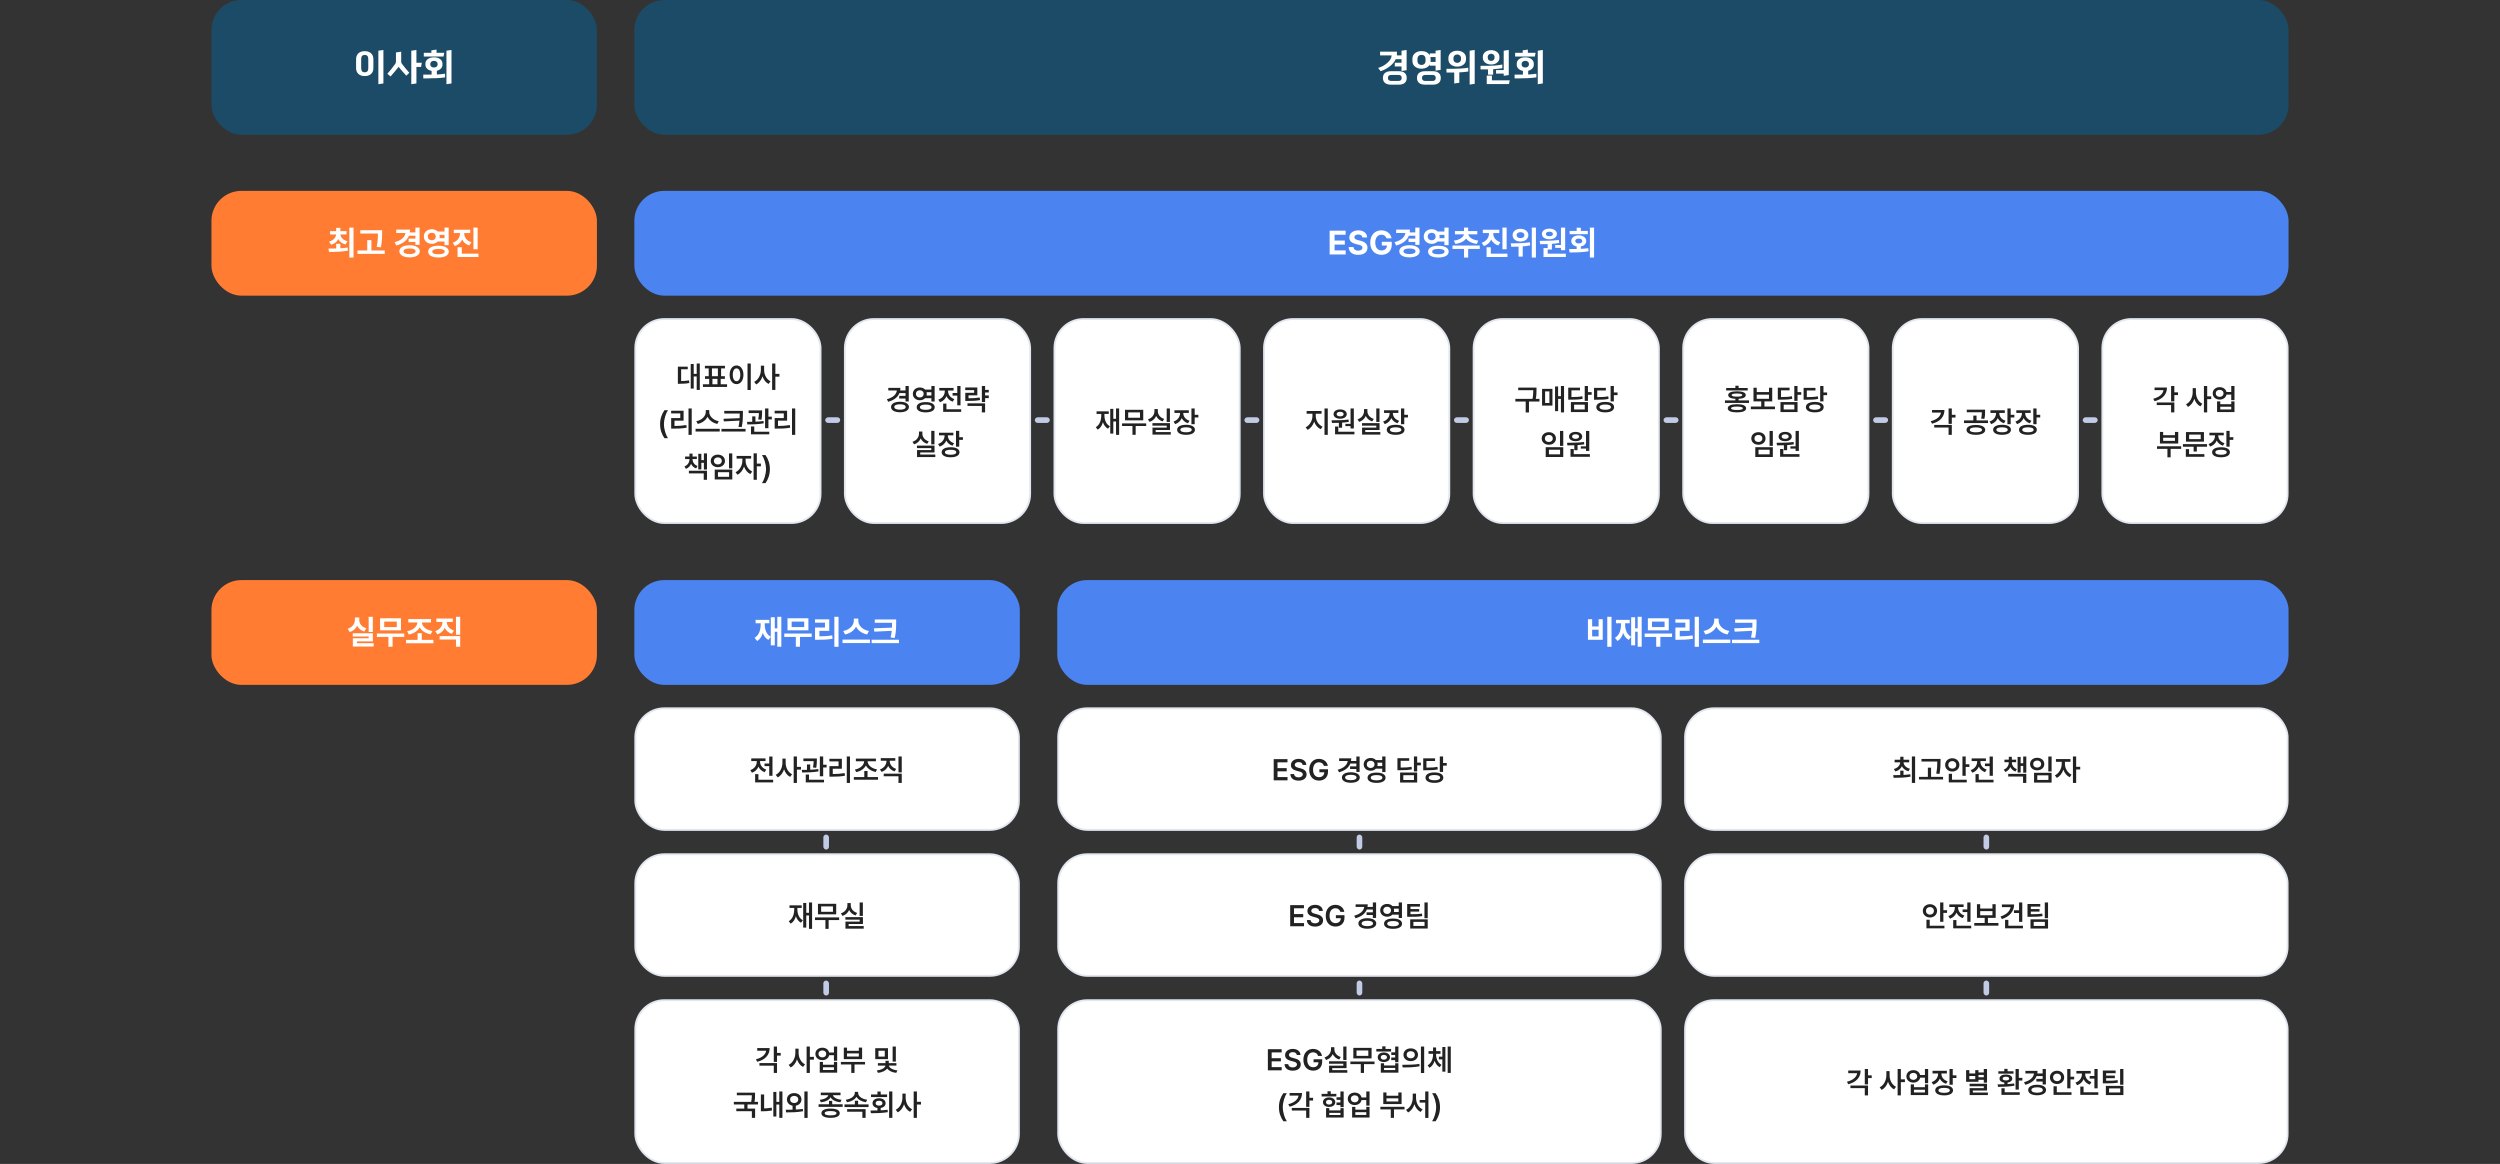 <svg width="1336" height="622" viewBox="0 0 1336 622" fill="none" xmlns="http://www.w3.org/2000/svg">
<rect x="0" y="0" width="1336" height="622" fill="#333333" stroke="none"/>
<rect x="339" width="884" height="72" rx="16" fill="#1B4B66"/>
<path d="M748.972 37.94V35.52H745.372V33.52H748.972V31.62H745.892C744.512 34.6 741.032 37.06 737.772 38.04L736.472 36.3C740.452 35.2 743.632 31.98 743.632 29.88V29.6H737.512V27.6H746.512V28.98C746.512 29.2 746.492 29.42 746.472 29.62H748.972V27.1L751.692 26.7V37.54L748.972 37.94ZM747.592 38.06C749.772 38.06 751.752 38.94 751.752 41.64C751.752 44.36 749.772 45.24 747.592 45.24H743.312C741.052 45.24 739.032 44.36 739.032 41.64C739.032 38.94 741.052 38.06 743.312 38.06H747.592ZM747.332 40.04H743.532C742.452 40.04 741.712 40.48 741.712 41.64C741.712 42.82 742.452 43.26 743.532 43.26H747.332C748.332 43.26 749.072 42.82 749.072 41.64C749.072 40.48 748.332 40.04 747.332 40.04ZM767.175 37.76V35.1H764.075V34.46C763.295 35.94 761.555 36.72 759.655 36.72C757.075 36.72 754.795 35.28 754.795 32.6V31.42C754.795 28.74 757.075 27.3 759.655 27.3C761.555 27.3 763.295 28.08 764.075 29.58V28.52H767.175V27.1L769.875 26.7V37.36L767.175 37.76ZM765.795 38.06C767.975 38.06 769.955 38.94 769.955 41.64C769.955 44.36 767.975 45.24 765.795 45.24H761.515C759.255 45.24 757.235 44.36 757.235 41.64C757.235 38.94 759.255 38.06 761.515 38.06H765.795ZM765.535 40.04H761.735C760.655 40.04 759.915 40.48 759.915 41.64C759.915 42.82 760.655 43.26 761.735 43.26H765.535C766.535 43.26 767.275 42.82 767.275 41.64C767.275 40.48 766.535 40.04 765.535 40.04ZM761.815 32.52V31.5C761.815 30.1 760.875 29.3 759.655 29.3C758.435 29.3 757.495 30.1 757.495 31.5V32.52C757.495 33.92 758.435 34.72 759.655 34.72C760.875 34.72 761.815 33.92 761.815 32.52ZM764.515 32.6C764.515 32.78 764.495 32.94 764.475 33.1H767.175V30.5H764.415C764.475 30.8 764.515 31.1 764.515 31.42V32.6ZM788.078 26.7V44.8L785.378 45.2V27.1L788.078 26.7ZM779.858 38.68V44.22L777.138 44.62V38.76H772.998V36.76H776.598C779.018 36.76 782.198 36.62 784.638 36.18V38.22C783.138 38.46 781.458 38.6 779.858 38.68ZM783.458 31.04V31.66C783.458 34.22 781.218 35.6 778.738 35.6C776.258 35.6 774.018 34.22 774.018 31.66V31.04C774.018 28.48 776.258 27.1 778.738 27.1C781.218 27.1 783.458 28.48 783.458 31.04ZM780.758 31.54V31.16C780.758 29.84 779.858 29.1 778.738 29.1C777.618 29.1 776.718 29.84 776.718 31.16V31.54C776.718 32.86 777.618 33.6 778.738 33.6C779.858 33.6 780.758 32.86 780.758 31.54ZM801.302 30.86C801.302 33.18 799.222 34.48 796.862 34.48C794.502 34.48 792.422 33.18 792.422 30.86V30.42C792.422 28.1 794.502 26.8 796.862 26.8C799.222 26.8 801.302 28.1 801.302 30.42V30.86ZM803.582 40.52V39.34H799.482V37.44H803.582V27.1L806.282 26.7V40.12L803.582 40.52ZM806.402 44.92H794.522V40.4H797.282V42.92H806.802L806.402 44.92ZM797.942 36.98V39.92H795.202V37.1H791.202V35.18H795.422C797.382 35.18 800.262 35 802.842 34.48V36.44C801.322 36.72 799.662 36.88 797.942 36.98ZM798.682 30.84V30.44C798.682 29.34 797.862 28.72 796.862 28.72C795.862 28.72 795.042 29.34 795.042 30.44V30.84C795.042 31.94 795.862 32.56 796.862 32.56C797.862 32.56 798.682 31.94 798.682 30.84ZM810.545 33.98C810.545 32.12 812.325 30.62 815.105 30.62C817.885 30.62 819.665 32.12 819.665 33.98V34.62C819.665 36.1 818.525 37.36 816.665 37.82V39.82C818.125 39.74 819.745 39.6 821.045 39.38V41.36C818.185 41.76 815.125 41.88 812.045 41.88H809.405V39.88H813.845V37.88C811.785 37.5 810.545 36.18 810.545 34.62V33.98ZM821.785 27.1L824.485 26.7V44.6L821.785 45V27.1ZM820.225 30.22H809.685V28.22H813.725V26.9L816.485 26.5V28.22H820.625L820.225 30.22ZM817.065 34.16C817.065 33.18 816.265 32.52 815.105 32.52C813.945 32.52 813.145 33.18 813.145 34.16V34.44C813.145 35.42 813.945 36.08 815.105 36.08C816.265 36.08 817.065 35.42 817.065 34.44V34.16Z" fill="white"/>
<rect x="113" width="206" height="72" rx="16" fill="#1B4B66"/>
<path d="M204.895 26.7V44.6L202.195 45V27.1L204.895 26.7ZM196.815 36.34V31.64C196.815 30.2 196.315 29.36 194.915 29.36C193.515 29.36 193.015 30.2 193.015 31.64V36.34C193.015 37.78 193.515 38.64 194.915 38.64C196.315 38.64 196.815 37.78 196.815 36.34ZM199.535 31.58V36.42C199.535 39.1 197.695 40.66 194.915 40.66C192.135 40.66 190.295 39.1 190.295 36.42V31.58C190.295 28.9 192.135 27.34 194.915 27.34C197.695 27.34 199.535 28.9 199.535 31.58ZM222.538 26.7V33.54H225.418L225.018 35.78H222.538V44.6L219.798 45V27.1L222.538 26.7ZM214.398 27.62V32.88C214.398 33.3 214.518 33.74 214.758 34.06C215.798 35.46 217.378 37.38 218.738 38.9L217.138 40.44C215.738 38.96 214.038 37.08 213.018 35.72C211.838 37.22 210.118 39.34 208.698 40.88L207.018 39.42C208.378 37.84 209.978 35.92 211.158 34.22C211.398 33.88 211.598 33.42 211.598 33V28.02L214.398 27.62ZM227.342 33.98C227.342 32.12 229.122 30.62 231.902 30.62C234.682 30.62 236.462 32.12 236.462 33.98V34.62C236.462 36.1 235.322 37.36 233.462 37.82V39.82C234.922 39.74 236.542 39.6 237.842 39.38V41.36C234.982 41.76 231.922 41.88 228.842 41.88H226.202V39.88H230.642V37.88C228.582 37.5 227.342 36.18 227.342 34.62V33.98ZM238.582 27.1L241.282 26.7V44.6L238.582 45V27.1ZM237.022 30.22H226.482V28.22H230.522V26.9L233.282 26.5V28.22H237.422L237.022 30.22ZM233.862 34.16C233.862 33.18 233.062 32.52 231.902 32.52C230.742 32.52 229.942 33.18 229.942 34.16V34.44C229.942 35.42 230.742 36.08 231.902 36.08C233.062 36.08 233.862 35.42 233.862 34.44V34.16Z" fill="white"/>
<rect x="113" y="310" width="206" height="56" rx="16" fill="#FF7C32"/>
<path d="M199.238 329.621V337.725H197.006V329.621H199.238ZM185.791 336.002C188.463 335.202 189.658 333.189 189.658 331.203V329.973H191.996V331.203C191.979 333.146 193.139 335 195.758 335.756L194.668 337.479C192.831 336.951 191.565 335.835 190.836 334.411C190.115 335.967 188.806 337.188 186.898 337.76L185.791 336.002ZM188.516 340.15V338.41H199.256V342.752H190.748V343.736H199.695V345.512H188.551V341.082H197.023V340.15H188.516ZM216.043 338.568V340.361H209.785V345.6H207.57V340.361H201.4V338.568H216.043ZM203.123 336.846V330.395H214.285V336.846H203.123ZM205.338 335.088H212.053V332.17H205.338V335.088ZM231.617 341.943V343.754H216.975V341.943H223.162V338.375H225.412V341.943H231.617ZM217.572 337.303C220.895 336.767 222.881 334.763 223.074 332.645H218.188V330.834H230.334V332.645H225.465C225.641 334.754 227.645 336.714 231.072 337.215L230.193 338.99C227.39 338.498 225.315 337.136 224.278 335.237C223.268 337.162 221.211 338.577 218.451 339.078L217.572 337.303ZM245.926 329.621V339.254H243.676V329.621H245.926ZM232.602 337.268C235.247 336.415 236.469 334.341 236.486 332.346H233.199V330.553H241.988V332.346H238.771C238.78 334.227 239.976 336.178 242.586 336.969L241.443 338.709C239.65 338.146 238.394 336.995 237.673 335.545C236.943 337.127 235.643 338.384 233.762 339.008L232.602 337.268ZM234.922 341.75V339.957H245.926V345.617H243.676V341.75H234.922Z" fill="white"/>
<rect x="339" y="310" width="206" height="56" rx="16" fill="#4B84F0"/>
<path d="M417.54 329.621V345.617H415.396V337.602H414.042V344.879H411.915V340.3L410.649 341.979C409.164 341.196 408.206 339.869 407.635 338.243C407.107 340.115 406.167 341.645 404.638 342.559L403.249 340.836C405.684 339.465 406.492 336.635 406.501 333.576V333.066H403.794V331.273H411.124V333.066H408.681V333.576C408.681 336.362 409.507 339.017 411.915 340.265V329.85H414.042V335.773H415.396V329.621H417.54ZM433.765 338.568V340.361H427.507V345.6H425.292V340.361H419.122V338.568H433.765ZM420.845 336.846V330.395H432.007V336.846H420.845ZM423.06 335.088H429.774V332.17H423.06V335.088ZM448.108 329.621V345.652H445.876V329.621H448.108ZM435.54 332.768V330.957H443.151V337.127H437.878V340.062C440.321 340.045 442.387 339.922 444.733 339.535L444.927 341.346C442.299 341.812 439.917 341.908 436.999 341.908H435.558V335.352H440.866V332.768H435.54ZM458.673 331.73C458.664 334.077 460.747 336.582 464.368 337.197L463.384 339.061C460.589 338.507 458.523 336.934 457.486 334.886C456.432 336.916 454.357 338.498 451.589 339.061L450.622 337.197C454.182 336.564 456.265 334.051 456.282 331.73V330.57H458.673V331.73ZM450.253 343.648V341.803H464.896V343.648H450.253ZM478.905 331.027V332.891C478.896 335.22 478.896 337.435 478.167 340.906L475.935 340.695C476.251 339.368 476.436 338.19 476.55 337.109L467.269 337.566L466.987 335.773L476.664 335.422C476.699 334.543 476.708 333.717 476.708 332.891V332.82H467.479V331.027H478.905ZM465.81 343.701V341.873H480.399V343.701H465.81Z" fill="white"/>
<rect x="339.5" y="378.5" width="205" height="65" rx="15.5" fill="white"/>
<path d="M412.812 404.281V414.594H411.078V409.422H408.578V408.016H411.078V404.281H412.812ZM400.953 411.547C403.203 410.805 404.406 408.961 404.406 407.078V406.703H401.469V405.297H409.094V406.703H406.172V407.094C406.172 408.789 407.312 410.547 409.5 411.266L408.625 412.656C407.047 412.117 405.93 411.039 405.312 409.703C404.695 411.188 403.516 412.375 401.844 412.953L400.953 411.547ZM403.547 418.109V413.688H405.281V416.703H413.172V418.109H403.547ZM419.859 407.656C419.844 410.18 421.109 412.727 423.297 413.781L422.234 415.172C420.703 414.398 419.602 412.906 419 411.109C418.383 413.031 417.227 414.625 415.609 415.438L414.547 414.047C416.82 412.969 418.117 410.266 418.125 407.656V405.406H419.859V407.656ZM424.141 418.391V404.266H425.875V409.797H428.047V411.281H425.875V418.391H424.141ZM436.531 405.312V406.156C436.516 407.117 436.516 408.523 436.188 410.312L434.469 410.156C434.75 408.703 434.805 407.617 434.82 406.75H429.328V405.312H436.531ZM428.484 411.438C429.32 411.43 430.258 411.422 431.25 411.406V408.531H432.969V411.352C434.43 411.289 435.93 411.18 437.297 410.984L437.391 412.234C434.453 412.766 431.117 412.82 428.641 412.828L428.484 411.438ZM430.594 418.109V413.906H432.344V416.703H440.359V418.109H430.594ZM438.125 414.844V404.266H439.906V408.672H441.734V410.125H439.906V414.844H438.125ZM454.234 404.266V418.406H452.516V404.266H454.234ZM443.234 406.906V405.5H449.891V410.797H445.031V413.641C447.258 413.625 449.172 413.508 451.375 413.141L451.531 414.562C449.133 414.977 447.023 415.07 444.484 415.062H443.25V409.422H448.125V406.906H443.234ZM469.203 415.266V416.688H456.297V415.266H461.875V412.016H463.609V415.266H469.203ZM456.859 411.234C459.672 410.766 461.766 408.859 461.812 406.828H457.375V405.406H468.094V406.828H463.641C463.695 408.859 465.789 410.719 468.688 411.156L468 412.531C465.617 412.102 463.656 410.836 462.742 409.07C461.836 410.859 459.898 412.164 457.547 412.609L456.859 411.234ZM475.484 406.719C475.484 408.461 476.688 410.203 478.938 410.906L478.047 412.25C476.445 411.734 475.281 410.672 474.633 409.328C474 410.789 472.797 411.953 471.125 412.516L470.234 411.172C472.508 410.406 473.719 408.57 473.734 406.719V406.547H470.688V405.156H478.453V406.547H475.484V406.719ZM472.25 414.844V413.438H481.891V418.391H480.141V414.844H472.25ZM480.141 412.781V404.266H481.891V412.781H480.141Z" fill="#222222"/>
<rect x="339.5" y="378.5" width="205" height="65" rx="15.5" stroke="#E1E6EF"/>
<rect x="339.5" y="456.5" width="205" height="65" rx="15.5" fill="white"/>
<path d="M433.977 482.266V496.391H432.32V489.234H430.867V495.703H429.227V482.516H430.867V487.797H432.32V482.266H433.977ZM421.492 492.281C423.586 491.094 424.43 488.633 424.43 485.875V485.203H421.914V483.812H428.43V485.203H426.117V485.875C426.117 488.383 426.961 490.703 429.055 491.781L428.039 493.109C426.695 492.383 425.812 491.141 425.312 489.609C424.836 491.367 423.953 492.781 422.555 493.609L421.492 492.281ZM448.445 490.266V491.672H442.82V496.375H441.102V491.672H435.539V490.266H448.445ZM437.117 488.609V482.984H446.867V488.609H437.117ZM438.82 487.25H445.133V484.375H438.82V487.25ZM461.117 482.266V489.469H459.398V482.266H461.117ZM449.367 488.094C451.656 487.367 452.859 485.555 452.852 483.703V482.609H454.648V483.703C454.641 485.5 455.836 487.18 458.07 487.859L457.227 489.203C455.586 488.695 454.414 487.648 453.773 486.305C453.133 487.766 451.93 488.914 450.242 489.453L449.367 488.094ZM451.773 491.469V490.125H461.148V493.797H453.508V494.891H461.57V496.266H451.805V492.5H459.414V491.469H451.773Z" fill="#222222"/>
<rect x="339.5" y="456.5" width="205" height="65" rx="15.5" stroke="#E1E6EF"/>
<rect x="339.5" y="534.5" width="205" height="87" rx="15.5" fill="white"/>
<path d="M415.242 559.266V562.672H417.211V564.125H415.242V567.5H413.508V559.266H415.242ZM403.961 566.094C407.258 565.242 409.141 563.555 409.438 561.5H404.664V560.094H411.305C411.297 563.797 408.891 566.352 404.68 567.422L403.961 566.094ZM405.836 569.484V568.094H415.242V573.391H413.508V569.484H405.836ZM426.773 562.656C426.758 565.18 428.023 567.727 430.211 568.781L429.148 570.172C427.617 569.398 426.516 567.906 425.914 566.109C425.297 568.031 424.141 569.625 422.523 570.438L421.461 569.047C423.734 567.969 425.031 565.266 425.039 562.656V560.406H426.773V562.656ZM431.055 573.391V559.266H432.789V564.797H434.961V566.281H432.789V573.391H431.055ZM439.477 559.891C441.305 559.883 442.742 560.938 443.094 562.484H445.648V559.266H447.383V566.844H445.648V563.891H443.109C442.773 565.477 441.32 566.547 439.477 566.547C437.312 566.547 435.742 565.156 435.742 563.203C435.742 561.273 437.312 559.883 439.477 559.891ZM437.398 563.203C437.398 564.336 438.258 565.086 439.477 565.078C440.664 565.086 441.516 564.336 441.523 563.203C441.516 562.07 440.664 561.336 439.477 561.344C438.258 561.336 437.398 562.07 437.398 563.203ZM438.07 573.219V567.5H439.789V569H445.648V567.5H447.383V573.219H438.07ZM439.789 571.812H445.648V570.344H439.789V571.812ZM462.273 567.484V568.859H456.648V573.391H454.93V568.859H449.367V567.484H462.273ZM450.93 566.016V559.828H452.648V561.562H458.961V559.828H460.711V566.016H450.93ZM452.648 564.609H458.961V562.938H452.648V564.609ZM474.539 560.141V566.016H467.727V560.141H474.539ZM468.57 572.016C471.281 571.781 473.016 570.578 473.172 569.453H469.148V568.141H473.211V566.906H474.961V568.141H479.039V569.453H475.008C475.164 570.547 476.867 571.742 479.57 572.016L478.977 573.344C476.688 573.102 474.953 572.203 474.094 571.031C473.227 572.219 471.469 573.094 469.164 573.344L468.57 572.016ZM469.445 564.656H472.82V561.516H469.445V564.656ZM477.023 567.312V559.266H478.742V567.312H477.023ZM403.5 583.906V584.984C403.508 586.031 403.508 587.25 403.195 588.828H405.078V590.234H399.469V592.438H403.531V597.391H401.797V593.828H393.484V592.438H397.734V590.234H392.172V588.828H401.453C401.734 587.375 401.766 586.273 401.766 585.297H393.766V583.906H403.5ZM418.125 583.266V597.391H416.453V590.25H414.891V596.672H413.266V583.531H414.891V588.828H416.453V583.266H418.125ZM406.609 593.875V584.891H408.359V592.344C409.578 592.32 410.906 592.211 412.391 591.922L412.562 593.438C410.656 593.773 409.039 593.875 407.547 593.875H406.609ZM424.406 584.141C426.648 584.141 428.281 585.539 428.297 587.547C428.281 589.281 427.062 590.562 425.281 590.875V592.938C426.539 592.875 427.812 592.766 429.016 592.594L429.156 593.844C425.992 594.445 422.602 594.469 420.109 594.469L419.891 593.047C420.969 593.047 422.227 593.047 423.547 593.008V590.883C421.773 590.57 420.523 589.289 420.531 587.547C420.523 585.539 422.188 584.141 424.406 584.141ZM422.25 587.547C422.242 588.711 423.172 589.469 424.406 589.469C425.664 589.469 426.586 588.711 426.594 587.547C426.586 586.359 425.656 585.633 424.406 585.641C423.172 585.633 422.242 586.359 422.25 587.547ZM429.859 597.406V583.266H431.594V597.406H429.859ZM444.734 588.312V590.109H450.328V591.516H437.453V590.109H443.016V588.312H444.734ZM438.062 587.719C440.672 587.461 442.367 586.438 442.656 585.281H438.625V583.891H449.172V585.281H445.102C445.391 586.43 447.086 587.461 449.719 587.719L449.094 589.078C446.531 588.812 444.641 587.812 443.875 586.391C443.109 587.812 441.234 588.812 438.672 589.078L438.062 587.719ZM438.953 594.891C438.953 593.305 440.789 592.422 443.875 592.422C446.938 592.422 448.758 593.305 448.766 594.891C448.758 596.492 446.938 597.375 443.875 597.375C440.789 597.375 438.953 596.492 438.953 594.891ZM440.719 594.891C440.711 595.664 441.797 596.062 443.875 596.062C445.914 596.062 447.016 595.664 447.031 594.891C447.016 594.141 445.914 593.758 443.875 593.75C441.797 593.758 440.711 594.141 440.719 594.891ZM464.156 590.203V591.609H451.281V590.203H456.844V588.234H458.562V590.203H464.156ZM451.984 587.688C454.898 587.32 456.812 585.719 456.812 584.031V583.5H458.578V584.031C458.578 585.758 460.477 587.32 463.422 587.688L462.75 589.047C460.438 588.695 458.586 587.648 457.688 586.164C456.781 587.641 454.938 588.695 452.609 589.047L451.984 587.688ZM452.703 594.094V592.734H462.578V597.391H460.844V594.094H452.703ZM476.875 583.266V597.391H475.141V583.266H476.875ZM465.172 593.469C466.297 593.461 467.57 593.461 468.906 593.422V592.125C467.32 591.875 466.281 590.906 466.281 589.562C466.281 587.969 467.695 586.914 469.75 586.906C471.828 586.914 473.266 587.969 473.266 589.562C473.266 590.898 472.227 591.859 470.641 592.117V593.359C471.883 593.305 473.133 593.203 474.312 593.047L474.438 594.344C471.336 594.867 467.961 594.906 465.422 594.906L465.172 593.469ZM465.469 586.266V584.891H468.906V583.312H470.641V584.891H474.062V586.266H465.469ZM467.938 589.562C467.922 590.375 468.68 590.852 469.75 590.844C470.852 590.852 471.602 590.375 471.594 589.562C471.602 588.742 470.852 588.242 469.75 588.234C468.68 588.242 467.922 588.742 467.938 589.562ZM483.984 586.656C483.969 589.18 485.234 591.727 487.422 592.781L486.359 594.172C484.828 593.398 483.727 591.906 483.125 590.109C482.508 592.031 481.352 593.625 479.734 594.438L478.672 593.047C480.945 591.969 482.242 589.266 482.25 586.656V584.406H483.984V586.656ZM488.266 597.391V583.266H490V588.797H492.172V590.281H490V597.391H488.266Z" fill="#222222"/>
<rect x="339.5" y="534.5" width="205" height="87" rx="15.5" stroke="#E1E6EF"/>
<rect x="440" y="446" width="3" height="8" rx="1.5" fill="#C2CBE5"/>
<rect x="440" y="524" width="3" height="8" rx="1.5" fill="#C2CBE5"/>
<rect x="565.5" y="378.5" width="322" height="65" rx="15.5" fill="white"/>
<path d="M680.664 417V405.688H688.023V407.391H682.695V410.484H687.633V412.188H682.695V415.281H688.055V417H680.664ZM696.133 408.797C696.031 407.82 695.211 407.258 693.992 407.266C692.703 407.258 691.938 407.883 691.93 408.734C691.922 409.688 692.93 410.078 693.867 410.297L694.93 410.578C696.617 410.969 698.242 411.859 698.242 413.828C698.242 415.812 696.672 417.172 693.961 417.172C691.328 417.172 689.656 415.906 689.57 413.672H691.57C691.664 414.852 692.656 415.43 693.945 415.438C695.281 415.43 696.203 414.781 696.211 413.812C696.203 412.922 695.391 412.547 694.164 412.234L692.883 411.906C691.023 411.422 689.867 410.484 689.867 408.859C689.867 406.859 691.641 405.531 694.023 405.531C696.422 405.531 698.055 406.883 698.086 408.797H696.133ZM707.508 409.297C707.141 408.094 706.211 407.359 704.836 407.359C703.016 407.359 701.688 408.781 701.695 411.328C701.688 413.898 702.992 415.328 704.883 415.328C706.594 415.328 707.68 414.297 707.711 412.688H705.086V411.078H709.68V412.438C709.68 415.352 707.68 417.156 704.883 417.156C701.758 417.156 699.641 414.93 699.648 411.344C699.641 407.711 701.859 405.531 704.82 405.531C707.312 405.531 709.242 407.078 709.586 409.297H707.508ZM726.57 404.281V412.531H724.836V410.969H721.477V409.562H724.836V408.047H721.609C720.719 410.289 718.656 411.859 715.586 412.719L714.883 411.344C718.188 410.453 719.953 408.773 720.219 406.672H715.633V405.266H722.117C722.117 405.758 722.078 406.227 722 406.672H724.836V404.281H726.57ZM717.102 415.5C717.102 413.766 719 412.695 721.898 412.688C724.758 412.695 726.664 413.766 726.664 415.5C726.664 417.234 724.758 418.32 721.898 418.312C719 418.32 717.102 417.234 717.102 415.5ZM718.836 415.5C718.836 416.43 720 416.938 721.898 416.938C723.766 416.938 724.922 416.43 724.93 415.5C724.922 414.555 723.766 414.047 721.898 414.047C720 414.047 718.836 414.555 718.836 415.5ZM732.492 405.062C733.633 405.055 734.625 405.477 735.289 406.188H738.664V404.266H740.398V412.578H738.664V410.781H735.281C734.609 411.477 733.625 411.898 732.492 411.891C730.359 411.898 728.758 410.469 728.758 408.484C728.758 406.484 730.359 405.055 732.492 405.062ZM730.414 408.484C730.414 409.641 731.281 410.422 732.492 410.422C733.664 410.422 734.531 409.641 734.539 408.484C734.531 407.289 733.664 406.547 732.492 406.547C731.281 406.547 730.414 407.289 730.414 408.484ZM730.82 415.625C730.805 413.883 732.656 412.867 735.617 412.875C738.586 412.867 740.438 413.883 740.445 415.625C740.438 417.359 738.586 418.375 735.617 418.375C732.656 418.375 730.805 417.359 730.82 415.625ZM732.523 415.625C732.508 416.523 733.656 417.008 735.617 417.016C737.617 417.008 738.742 416.523 738.742 415.625C738.742 414.703 737.617 414.211 735.617 414.203C733.656 414.211 732.508 414.703 732.523 415.625ZM736.07 407.578C736.148 407.867 736.195 408.164 736.195 408.484C736.195 408.797 736.148 409.094 736.078 409.375H738.664V407.578H736.07ZM757.336 404.266V407.547H759.305V408.984H757.336V412.219H755.602V404.266H757.336ZM746.789 411.594V405.172H753.07V406.578H748.508V410.188C751.164 410.18 752.641 410.086 754.32 409.75L754.508 411.125C752.656 411.531 751.016 411.594 747.93 411.594H746.789ZM748.211 418.203V412.859H757.336V418.203H748.211ZM749.93 416.828H755.617V414.25H749.93V416.828ZM771.18 404.266V407.734H773.133V409.156H771.18V412.516H769.43V404.266H771.18ZM760.57 411.625V405.266H766.898V406.672H762.289V410.219C764.992 410.211 766.5 410.125 768.164 409.781L768.336 411.172C766.508 411.562 764.844 411.625 761.711 411.625H760.57ZM761.789 415.562C761.789 413.812 763.648 412.781 766.57 412.781C769.469 412.781 771.297 413.812 771.305 415.562C771.297 417.344 769.469 418.375 766.57 418.375C763.648 418.375 761.789 417.344 761.789 415.562ZM763.508 415.562C763.5 416.477 764.633 416.984 766.57 416.984C768.469 416.984 769.609 416.477 769.617 415.562C769.609 414.664 768.469 414.164 766.57 414.172C764.633 414.164 763.5 414.664 763.508 415.562Z" fill="#222222"/>
<rect x="565.5" y="378.5" width="322" height="65" rx="15.5" stroke="#E1E6EF"/>
<rect x="565.5" y="456.5" width="322" height="65" rx="15.5" fill="white"/>
<path d="M689.477 495V483.688H696.836V485.391H691.508V488.484H696.445V490.188H691.508V493.281H696.867V495H689.477ZM704.945 486.797C704.844 485.82 704.023 485.258 702.805 485.266C701.516 485.258 700.75 485.883 700.742 486.734C700.734 487.688 701.742 488.078 702.68 488.297L703.742 488.578C705.43 488.969 707.055 489.859 707.055 491.828C707.055 493.812 705.484 495.172 702.773 495.172C700.141 495.172 698.469 493.906 698.383 491.672H700.383C700.477 492.852 701.469 493.43 702.758 493.438C704.094 493.43 705.016 492.781 705.023 491.812C705.016 490.922 704.203 490.547 702.977 490.234L701.695 489.906C699.836 489.422 698.68 488.484 698.68 486.859C698.68 484.859 700.453 483.531 702.836 483.531C705.234 483.531 706.867 484.883 706.898 486.797H704.945ZM716.32 487.297C715.953 486.094 715.023 485.359 713.648 485.359C711.828 485.359 710.5 486.781 710.508 489.328C710.5 491.898 711.805 493.328 713.695 493.328C715.406 493.328 716.492 492.297 716.523 490.688H713.898V489.078H718.492V490.438C718.492 493.352 716.492 495.156 713.695 495.156C710.57 495.156 708.453 492.93 708.461 489.344C708.453 485.711 710.672 483.531 713.633 483.531C716.125 483.531 718.055 485.078 718.398 487.297H716.32ZM735.383 482.281V490.531H733.648V488.969H730.289V487.562H733.648V486.047H730.422C729.531 488.289 727.469 489.859 724.398 490.719L723.695 489.344C727 488.453 728.766 486.773 729.031 484.672H724.445V483.266H730.93C730.93 483.758 730.891 484.227 730.812 484.672H733.648V482.281H735.383ZM725.914 493.5C725.914 491.766 727.812 490.695 730.711 490.688C733.57 490.695 735.477 491.766 735.477 493.5C735.477 495.234 733.57 496.32 730.711 496.312C727.812 496.32 725.914 495.234 725.914 493.5ZM727.648 493.5C727.648 494.43 728.812 494.938 730.711 494.938C732.578 494.938 733.734 494.43 733.742 493.5C733.734 492.555 732.578 492.047 730.711 492.047C728.812 492.047 727.648 492.555 727.648 493.5ZM741.305 483.062C742.445 483.055 743.438 483.477 744.102 484.188H747.477V482.266H749.211V490.578H747.477V488.781H744.094C743.422 489.477 742.438 489.898 741.305 489.891C739.172 489.898 737.57 488.469 737.57 486.484C737.57 484.484 739.172 483.055 741.305 483.062ZM739.227 486.484C739.227 487.641 740.094 488.422 741.305 488.422C742.477 488.422 743.344 487.641 743.352 486.484C743.344 485.289 742.477 484.547 741.305 484.547C740.094 484.547 739.227 485.289 739.227 486.484ZM739.633 493.625C739.617 491.883 741.469 490.867 744.43 490.875C747.398 490.867 749.25 491.883 749.258 493.625C749.25 495.359 747.398 496.375 744.43 496.375C741.469 496.375 739.617 495.359 739.633 493.625ZM741.336 493.625C741.32 494.523 742.469 495.008 744.43 495.016C746.43 495.008 747.555 494.523 747.555 493.625C747.555 492.703 746.43 492.211 744.43 492.203C742.469 492.211 741.32 492.703 741.336 493.625ZM744.883 485.578C744.961 485.867 745.008 486.164 745.008 486.484C745.008 486.797 744.961 487.094 744.891 487.375H747.477V485.578H744.883ZM758.82 483.094V484.5H753.758V485.812H758.414V487.172H753.758V488.562C756.398 488.562 758.008 488.516 759.867 488.203L760.039 489.562C758.016 489.914 756.242 489.953 753.195 489.938H751.992V483.094H758.82ZM753.602 496.219V491.297H762.977V496.219H753.602ZM755.32 494.812H761.273V492.641H755.32V494.812ZM761.227 490.672V482.281H762.977V490.672H761.227Z" fill="#222222"/>
<rect x="565.5" y="456.5" width="322" height="65" rx="15.5" stroke="#E1E6EF"/>
<rect x="565.5" y="534.5" width="322" height="87" rx="15.5" fill="white"/>
<path d="M677.547 572V560.688H684.906V562.391H679.578V565.484H684.516V567.188H679.578V570.281H684.938V572H677.547ZM693.016 563.797C692.914 562.82 692.094 562.258 690.875 562.266C689.586 562.258 688.82 562.883 688.812 563.734C688.805 564.688 689.812 565.078 690.75 565.297L691.812 565.578C693.5 565.969 695.125 566.859 695.125 568.828C695.125 570.812 693.555 572.172 690.844 572.172C688.211 572.172 686.539 570.906 686.453 568.672H688.453C688.547 569.852 689.539 570.43 690.828 570.438C692.164 570.43 693.086 569.781 693.094 568.812C693.086 567.922 692.273 567.547 691.047 567.234L689.766 566.906C687.906 566.422 686.75 565.484 686.75 563.859C686.75 561.859 688.523 560.531 690.906 560.531C693.305 560.531 694.938 561.883 694.969 563.797H693.016ZM704.391 564.297C704.023 563.094 703.094 562.359 701.719 562.359C699.898 562.359 698.57 563.781 698.578 566.328C698.57 568.898 699.875 570.328 701.766 570.328C703.477 570.328 704.562 569.297 704.594 567.688H701.969V566.078H706.562V567.438C706.562 570.352 704.562 572.156 701.766 572.156C698.641 572.156 696.523 569.93 696.531 566.344C696.523 562.711 698.742 560.531 701.703 560.531C704.195 560.531 706.125 562.078 706.469 564.297H704.391ZM719.562 559.266V566.469H717.844V559.266H719.562ZM707.812 565.094C710.102 564.367 711.305 562.555 711.297 560.703V559.609H713.094V560.703C713.086 562.5 714.281 564.18 716.516 564.859L715.672 566.203C714.031 565.695 712.859 564.648 712.219 563.305C711.578 564.766 710.375 565.914 708.688 566.453L707.812 565.094ZM710.219 568.469V567.125H719.594V570.797H711.953V571.891H720.016V573.266H710.25V569.5H717.859V568.469H710.219ZM734.547 567.266V568.672H728.922V573.375H727.203V568.672H721.641V567.266H734.547ZM723.219 565.609V559.984H732.969V565.609H723.219ZM724.922 564.25H731.234V561.375H724.922V564.25ZM743.406 560.562V561.938H735.516V560.562H738.672V559.156H740.406V560.562H743.406ZM736.25 565C736.242 563.477 737.586 562.445 739.516 562.438C741.438 562.445 742.82 563.477 742.828 565C742.82 566.531 741.438 567.547 739.516 567.547C737.586 567.547 736.242 566.531 736.25 565ZM737.875 565C737.867 565.789 738.516 566.281 739.516 566.281C740.516 566.281 741.203 565.789 741.203 565C741.203 564.219 740.516 563.75 739.516 563.75C738.516 563.75 737.867 564.219 737.875 565ZM737.906 573.219V568.203H739.641V569.391H745.594V568.203H747.312V573.219H737.906ZM739.641 571.859H745.594V570.703H739.641V571.859ZM743.484 566.547V565.156H745.578V563.781H743.5V562.375H745.578V559.266H747.312V567.656H745.578V566.547H743.484ZM753.891 560.25C756.133 560.242 757.766 561.656 757.781 563.656C757.766 565.664 756.133 567.07 753.891 567.078C751.672 567.07 750.008 565.664 750.016 563.656C750.008 561.656 751.672 560.242 753.891 560.25ZM749.375 569.031C751.922 569.031 755.445 569 758.5 568.562L758.641 569.828C755.477 570.43 752.086 570.453 749.594 570.453L749.375 569.031ZM751.734 563.656C751.727 564.836 752.656 565.562 753.891 565.562C755.141 565.562 756.07 564.836 756.078 563.656C756.07 562.484 755.148 561.75 753.891 561.75C752.656 561.75 751.727 562.484 751.734 563.656ZM759.344 573.406V559.266H761.078V573.406H759.344ZM767.453 563.578C767.453 565.766 768.352 567.969 770.328 569.031L769.359 570.312C768.047 569.617 767.156 568.375 766.648 566.891C766.148 568.492 765.258 569.867 763.938 570.641L762.922 569.328C764.922 568.172 765.805 565.812 765.812 563.578V563.141H763.406V561.734H765.812V559.766H767.453V561.734H769.812V563.141H767.453V563.578ZM768.938 566.125V564.688H770.781V559.531H772.422V572.703H770.781V566.125H768.938ZM773.641 573.391V559.266H775.297V573.391H773.641ZM683.461 591.688C683.461 588.75 684.336 586.297 685.805 584.203H687.68C686.602 585.758 685.523 588.891 685.523 591.688C685.523 594.484 686.602 597.625 687.68 599.188H685.805C684.336 597.078 683.461 594.633 683.461 591.688ZM699.742 583.266V586.672H701.711V588.125H699.742V591.5H698.008V583.266H699.742ZM688.461 590.094C691.758 589.242 693.641 587.555 693.938 585.5H689.164V584.094H695.805C695.797 587.797 693.391 590.352 689.18 591.422L688.461 590.094ZM690.336 593.484V592.094H699.742V597.391H698.008V593.484H690.336ZM714.148 584.562V585.938H706.258V584.562H709.414V583.156H711.148V584.562H714.148ZM706.992 589C706.984 587.477 708.328 586.445 710.258 586.438C712.18 586.445 713.562 587.477 713.57 589C713.562 590.531 712.18 591.547 710.258 591.547C708.328 591.547 706.984 590.531 706.992 589ZM708.617 589C708.609 589.789 709.258 590.281 710.258 590.281C711.258 590.281 711.945 589.789 711.945 589C711.945 588.219 711.258 587.75 710.258 587.75C709.258 587.75 708.609 588.219 708.617 589ZM708.648 597.219V592.203H710.383V593.391H716.336V592.203H718.055V597.219H708.648ZM710.383 595.859H716.336V594.703H710.383V595.859ZM714.227 590.547V589.156H716.32V587.781H714.242V586.375H716.32V583.266H718.055V591.656H716.32V590.547H714.227ZM723.977 583.891C725.805 583.883 727.242 584.938 727.594 586.484H730.148V583.266H731.883V590.844H730.148V587.891H727.609C727.273 589.477 725.82 590.547 723.977 590.547C721.812 590.547 720.242 589.156 720.242 587.203C720.242 585.273 721.812 583.883 723.977 583.891ZM721.898 587.203C721.898 588.336 722.758 589.086 723.977 589.078C725.164 589.086 726.016 588.336 726.023 587.203C726.016 586.07 725.164 585.336 723.977 585.344C722.758 585.336 721.898 586.07 721.898 587.203ZM722.57 597.219V591.5H724.289V593H730.148V591.5H731.883V597.219H722.57ZM724.289 595.812H730.148V594.344H724.289V595.812ZM750.57 591.484V592.859H744.945V597.391H743.227V592.859H737.664V591.484H750.57ZM739.227 590.016V583.828H740.945V585.562H747.258V583.828H749.008V590.016H739.227ZM740.945 588.609H747.258V586.938H740.945V588.609ZM756.727 586.656C756.719 589.281 757.977 591.859 760.227 592.844L759.18 594.234C757.586 593.453 756.461 591.953 755.859 590.102C755.242 592.055 754.086 593.68 752.461 594.5L751.367 593.094C753.672 592.016 754.953 589.297 754.961 586.656V584.406H756.727V586.656ZM758.664 589.234V587.828H761.633V583.266H763.352V597.406H761.633V589.234H758.664ZM769.539 591.688C769.539 594.633 768.664 597.078 767.195 599.188H765.32C766.398 597.625 767.477 594.484 767.477 591.688C767.477 588.891 766.398 585.758 765.32 584.203H767.195C768.664 586.297 769.539 588.75 769.539 591.688Z" fill="#222222"/>
<rect x="565.5" y="534.5" width="322" height="87" rx="15.5" stroke="#E1E6EF"/>
<rect x="725" y="446" width="3" height="8" rx="1.5" fill="#C2CBE5"/>
<rect x="725" y="524" width="3" height="8" rx="1.5" fill="#C2CBE5"/>
<rect x="900.5" y="378.5" width="322" height="65" rx="15.5" fill="white"/>
<path d="M1017.23 411.828V414.117C1018.46 414.047 1019.7 413.938 1020.86 413.766L1021 415.047C1017.84 415.633 1014.45 415.664 1011.95 415.656L1011.73 414.25C1012.84 414.242 1014.13 414.234 1015.5 414.195V411.828H1017.23ZM1012.06 410.969C1014.19 410.383 1015.36 408.984 1015.46 407.406H1012.48V406H1015.5V404.391H1017.23V406H1020.28V407.406H1017.26C1017.35 408.914 1018.55 410.266 1020.67 410.812L1019.88 412.172C1018.2 411.719 1017.01 410.742 1016.37 409.492C1015.75 410.805 1014.57 411.828 1012.89 412.281L1012.06 410.969ZM1021.7 418.406V404.266H1023.44V418.406H1021.7ZM1037.03 405.562V406.922C1037.02 408.68 1037.02 410.641 1036.47 413.594L1034.72 413.406C1035.27 410.656 1035.27 408.648 1035.28 406.953H1026.84V405.562H1037.03ZM1025.5 416.562V415.141H1030.25V410.234H1031.97V415.141H1038.38V416.562H1025.5ZM1050.47 404.266V408.406H1052.44V409.844H1050.47V414.594H1048.73V404.266H1050.47ZM1039.48 408.766C1039.48 406.68 1041.15 405.211 1043.3 405.203C1045.45 405.211 1047.09 406.68 1047.11 408.766C1047.09 410.82 1045.45 412.312 1043.3 412.312C1041.15 412.312 1039.48 410.82 1039.48 408.766ZM1041.19 408.766C1041.18 409.984 1042.12 410.789 1043.3 410.781C1044.49 410.789 1045.4 409.984 1045.41 408.766C1045.4 407.516 1044.49 406.719 1043.3 406.719C1042.12 406.719 1041.18 407.516 1041.19 408.766ZM1041.42 418.109V413.516H1043.16V416.703H1051.03V418.109H1041.42ZM1064.98 404.281V414.594H1063.25V409.422H1060.75V408.016H1063.25V404.281H1064.98ZM1053.12 411.547C1055.38 410.805 1056.58 408.961 1056.58 407.078V406.703H1053.64V405.297H1061.27V406.703H1058.34V407.094C1058.34 408.789 1059.48 410.547 1061.67 411.266L1060.8 412.656C1059.22 412.117 1058.1 411.039 1057.48 409.703C1056.87 411.188 1055.69 412.375 1054.02 412.953L1053.12 411.547ZM1055.72 418.109V413.688H1057.45V416.703H1065.34V418.109H1055.72ZM1075.14 407.438C1075.14 408.93 1076.05 410.406 1077.83 411.016L1077.05 412.328C1075.75 411.852 1074.86 410.961 1074.35 409.875C1073.86 411.062 1072.96 412.039 1071.62 412.562L1070.81 411.281C1072.6 410.578 1073.48 409.039 1073.5 407.438V407.328H1071.17V405.969H1073.5V404.422H1075.14V405.969H1077.44V407.328H1075.14V407.438ZM1073.19 414.969V413.562H1082.86V418.391H1081.12V414.969H1073.19ZM1078.2 412.859V404.516H1079.84V407.906H1081.2V404.281H1082.86V412.922H1081.2V409.312H1079.84V412.859H1078.2ZM1096.38 404.281V412.281H1094.62V404.281H1096.38ZM1084.86 408.328C1084.86 406.336 1086.48 404.961 1088.67 404.953C1090.85 404.961 1092.48 406.336 1092.47 408.328C1092.48 410.273 1090.85 411.672 1088.67 411.672C1086.48 411.672 1084.86 410.273 1084.86 408.328ZM1086.56 408.328C1086.55 409.469 1087.44 410.211 1088.67 410.203C1089.88 410.211 1090.77 409.469 1090.77 408.328C1090.77 407.156 1089.88 406.422 1088.67 406.422C1087.44 406.422 1086.55 407.156 1086.56 408.328ZM1087 418.219V412.969H1096.38V418.219H1087ZM1088.72 416.812H1094.67V414.344H1088.72V416.812ZM1103.5 408.281C1103.49 410.461 1104.8 412.945 1107.03 413.984L1106.06 415.359C1104.47 414.609 1103.29 413.094 1102.66 411.328C1102.02 413.266 1100.78 414.922 1099.16 415.703L1098.14 414.344C1100.39 413.273 1101.76 410.633 1101.77 408.281V407.094H1098.69V405.656H1106.45V407.094H1103.5V408.281ZM1107.77 418.391V404.266H1109.5V409.766H1111.67V411.219H1109.5V418.391H1107.77Z" fill="#222222"/>
<rect x="900.5" y="378.5" width="322" height="65" rx="15.5" stroke="#E1E6EF"/>
<rect x="900.5" y="456.5" width="322" height="65" rx="15.5" fill="white"/>
<path d="M1038.54 482.266V486.406H1040.51V487.844H1038.54V492.594H1036.8V482.266H1038.54ZM1027.55 486.766C1027.55 484.68 1029.22 483.211 1031.37 483.203C1033.52 483.211 1035.16 484.68 1035.18 486.766C1035.16 488.82 1033.52 490.312 1031.37 490.312C1029.22 490.312 1027.55 488.82 1027.55 486.766ZM1029.26 486.766C1029.25 487.984 1030.19 488.789 1031.37 488.781C1032.56 488.789 1033.47 487.984 1033.48 486.766C1033.47 485.516 1032.56 484.719 1031.37 484.719C1030.19 484.719 1029.25 485.516 1029.26 486.766ZM1029.49 496.109V491.516H1031.23V494.703H1039.1V496.109H1029.49ZM1053.05 482.281V492.594H1051.32V487.422H1048.82V486.016H1051.32V482.281H1053.05ZM1041.2 489.547C1043.45 488.805 1044.65 486.961 1044.65 485.078V484.703H1041.71V483.297H1049.34V484.703H1046.41V485.094C1046.41 486.789 1047.55 488.547 1049.74 489.266L1048.87 490.656C1047.29 490.117 1046.17 489.039 1045.55 487.703C1044.94 489.188 1043.76 490.375 1042.09 490.953L1041.2 489.547ZM1043.79 496.109V491.688H1045.52V494.703H1053.41V496.109H1043.79ZM1067.96 493.266V494.688H1055.05V493.266H1060.62V490.516H1056.48V483.203H1058.21V485.516H1064.76V483.203H1066.49V490.516H1062.34V493.266H1067.96ZM1058.21 489.109H1064.76V486.906H1058.21V489.109ZM1080.71 482.281V492.641H1078.98V487.891H1076.26V486.453H1078.98V482.281H1080.71ZM1069.07 489.766C1072.11 488.805 1074.12 487 1074.45 484.766H1069.8V483.344H1076.35C1076.35 487.07 1073.89 489.852 1069.8 491.156L1069.07 489.766ZM1071.51 496.109V491.594H1073.27V494.703H1081.07V496.109H1071.51ZM1090.32 483.094V484.5H1085.26V485.812H1089.91V487.172H1085.26V488.562C1087.9 488.562 1089.51 488.516 1091.37 488.203L1091.54 489.562C1089.52 489.914 1087.74 489.953 1084.7 489.938H1083.49V483.094H1090.32ZM1085.1 496.219V491.297H1094.48V496.219H1085.1ZM1086.82 494.812H1092.77V492.641H1086.82V494.812ZM1092.73 490.672V482.281H1094.48V490.672H1092.73Z" fill="#222222"/>
<rect x="900.5" y="456.5" width="322" height="65" rx="15.5" stroke="#E1E6EF"/>
<rect x="900.5" y="534.5" width="322" height="87" rx="15.5" fill="white"/>
<path d="M998.273 571.266V574.672H1000.24V576.125H998.273V579.5H996.539V571.266H998.273ZM986.992 578.094C990.289 577.242 992.172 575.555 992.469 573.5H987.695V572.094H994.336C994.328 575.797 991.922 578.352 987.711 579.422L986.992 578.094ZM988.867 581.484V580.094H998.273V585.391H996.539V581.484H988.867ZM1009.8 574.656C1009.79 577.18 1011.05 579.727 1013.24 580.781L1012.18 582.172C1010.65 581.398 1009.55 579.906 1008.95 578.109C1008.33 580.031 1007.17 581.625 1005.55 582.438L1004.49 581.047C1006.77 579.969 1008.06 577.266 1008.07 574.656V572.406H1009.8V574.656ZM1014.09 585.391V571.266H1015.82V576.797H1017.99V578.281H1015.82V585.391H1014.09ZM1022.51 571.891C1024.34 571.883 1025.77 572.938 1026.12 574.484H1028.68V571.266H1030.41V578.844H1028.68V575.891H1026.14C1025.8 577.477 1024.35 578.547 1022.51 578.547C1020.34 578.547 1018.77 577.156 1018.77 575.203C1018.77 573.273 1020.34 571.883 1022.51 571.891ZM1020.43 575.203C1020.43 576.336 1021.29 577.086 1022.51 577.078C1023.7 577.086 1024.55 576.336 1024.55 575.203C1024.55 574.07 1023.7 573.336 1022.51 573.344C1021.29 573.336 1020.43 574.07 1020.43 575.203ZM1021.1 585.219V579.5H1022.82V581H1028.68V579.5H1030.41V585.219H1021.1ZM1022.82 583.812H1028.68V582.344H1022.82V583.812ZM1037.48 573.812C1037.48 575.539 1038.59 577.164 1040.8 577.844L1039.98 579.203C1038.39 578.703 1037.27 577.695 1036.65 576.422C1036.02 577.906 1034.84 579.086 1033.13 579.656L1032.26 578.281C1034.53 577.539 1035.73 575.703 1035.73 573.828V573.656H1032.74V572.25H1040.41V573.656H1037.48V573.812ZM1034.18 582.672C1034.18 580.984 1036.01 580 1038.96 580C1041.89 580 1043.69 580.984 1043.7 582.672C1043.69 584.375 1041.89 585.375 1038.96 585.375C1036.01 585.375 1034.18 584.375 1034.18 582.672ZM1035.91 582.672C1035.91 583.547 1037.02 584.008 1038.96 584.016C1040.89 584.008 1041.98 583.547 1041.98 582.672C1041.98 581.812 1040.89 581.359 1038.96 581.359C1037.02 581.359 1035.91 581.812 1035.91 582.672ZM1041.82 579.688V571.266H1043.55V574.656H1045.52V576.078H1043.55V579.688H1041.82ZM1061.87 571.266V578.562H1060.13V577.031H1057.29V578.109H1050.68V571.891H1052.41V573.672H1055.57V571.891H1057.29V573.141H1060.13V571.266H1061.87ZM1052.41 576.734H1055.57V575H1052.41V576.734ZM1052.55 580.5V579.141H1061.87V582.766H1054.3V583.844H1062.32V585.219H1052.57V581.484H1060.13V580.5H1052.55ZM1057.29 575.703H1060.13V574.453H1057.29V575.703ZM1078.85 571.266V576H1080.76V577.438H1078.85V582.297H1077.12V571.266H1078.85ZM1067.54 579.469C1068.59 579.469 1069.82 579.461 1071.1 579.422V578.523C1069.53 578.328 1068.53 577.555 1068.54 576.422C1068.53 575.039 1069.9 574.219 1071.95 574.234C1074 574.219 1075.35 575.039 1075.35 576.422C1075.35 577.547 1074.38 578.312 1072.84 578.523V579.336C1074.04 579.266 1075.25 579.156 1076.38 578.984L1076.52 580.203C1073.53 580.766 1070.16 580.805 1067.73 580.828L1067.54 579.469ZM1067.9 573.766V572.5H1071.1V571.219H1072.84V572.5H1076.01V573.766H1067.9ZM1069.57 585.109V581.562H1071.3V583.703H1079.35V585.109H1069.57ZM1070.21 576.422C1070.2 577.031 1070.85 577.391 1071.95 577.391C1073.04 577.391 1073.7 577.031 1073.7 576.422C1073.7 575.758 1073.04 575.398 1071.95 575.406C1070.85 575.398 1070.2 575.758 1070.21 576.422ZM1093.32 571.281V579.531H1091.59V577.969H1088.23V576.562H1091.59V575.047H1088.36C1087.47 577.289 1085.41 578.859 1082.34 579.719L1081.63 578.344C1084.94 577.453 1086.7 575.773 1086.97 573.672H1082.38V572.266H1088.87C1088.87 572.758 1088.83 573.227 1088.75 573.672H1091.59V571.281H1093.32ZM1083.85 582.5C1083.85 580.766 1085.75 579.695 1088.65 579.688C1091.51 579.695 1093.41 580.766 1093.41 582.5C1093.41 584.234 1091.51 585.32 1088.65 585.312C1085.75 585.32 1083.85 584.234 1083.85 582.5ZM1085.59 582.5C1085.59 583.43 1086.75 583.938 1088.65 583.938C1090.52 583.938 1091.67 583.43 1091.68 582.5C1091.67 581.555 1090.52 581.047 1088.65 581.047C1086.75 581.047 1085.59 581.555 1085.59 582.5ZM1106.46 571.266V575.406H1108.43V576.844H1106.46V581.594H1104.73V571.266H1106.46ZM1095.48 575.766C1095.47 573.68 1097.14 572.211 1099.29 572.203C1101.44 572.211 1103.09 573.68 1103.1 575.766C1103.09 577.82 1101.44 579.312 1099.29 579.312C1097.14 579.312 1095.47 577.82 1095.48 575.766ZM1097.18 575.766C1097.17 576.984 1098.11 577.789 1099.29 577.781C1100.48 577.789 1101.39 576.984 1101.4 575.766C1101.39 574.516 1100.48 573.719 1099.29 573.719C1098.11 573.719 1097.17 574.516 1097.18 575.766ZM1097.41 585.109V580.516H1099.15V583.703H1107.02V585.109H1097.41ZM1120.98 571.281V581.594H1119.24V576.422H1116.74V575.016H1119.24V571.281H1120.98ZM1109.12 578.547C1111.37 577.805 1112.57 575.961 1112.57 574.078V573.703H1109.63V572.297H1117.26V573.703H1114.34V574.094C1114.34 575.789 1115.48 577.547 1117.66 578.266L1116.79 579.656C1115.21 579.117 1114.09 578.039 1113.48 576.703C1112.86 578.188 1111.68 579.375 1110.01 579.953L1109.12 578.547ZM1111.71 585.109V580.688H1113.45V583.703H1121.34V585.109H1111.71ZM1130.59 572.094V573.5H1125.52V574.812H1130.18V576.172H1125.52V577.562C1128.16 577.562 1129.77 577.516 1131.63 577.203L1131.8 578.562C1129.78 578.914 1128.01 578.953 1124.96 578.938H1123.76V572.094H1130.59ZM1125.37 585.219V580.297H1134.74V585.219H1125.37ZM1127.09 583.812H1133.04V581.641H1127.09V583.812ZM1132.99 579.672V571.281H1134.74V579.672H1132.99Z" fill="#222222"/>
<rect x="900.5" y="534.5" width="322" height="87" rx="15.5" stroke="#E1E6EF"/>
<rect x="1060" y="446" width="3" height="8" rx="1.5" fill="#C2CBE5"/>
<rect x="1060" y="524" width="3" height="8" rx="1.5" fill="#C2CBE5"/>
<rect x="565" y="310" width="658" height="56" rx="16" fill="#4B84F0"/>
<path d="M861.199 329.621V345.652H858.932V329.621H861.199ZM848.596 341.908V330.887H850.846V334.789H854.291V330.887H856.506V341.908H848.596ZM850.846 340.098H854.291V336.529H850.846V340.098ZM877.318 329.621V345.617H875.174V337.602H873.82V344.879H871.693V340.3L870.428 341.979C868.942 341.196 867.984 339.869 867.413 338.243C866.886 340.115 865.945 341.645 864.416 342.559L863.027 340.836C865.462 339.465 866.271 336.635 866.279 333.576V333.066H863.572V331.273H870.902V333.066H868.459V333.576C868.459 336.362 869.285 339.017 871.693 340.265V329.85H873.82V335.773H875.174V329.621H877.318ZM893.543 338.568V340.361H887.285V345.6H885.07V340.361H878.9V338.568H893.543ZM880.623 336.846V330.395H891.785V336.846H880.623ZM882.838 335.088H889.553V332.17H882.838V335.088ZM907.887 329.621V345.652H905.654V329.621H907.887ZM895.318 332.768V330.957H902.93V337.127H897.656V340.062C900.1 340.045 902.165 339.922 904.512 339.535L904.705 341.346C902.077 341.812 899.695 341.908 896.777 341.908H895.336V335.352H900.645V332.768H895.318ZM918.451 331.73C918.442 334.077 920.525 336.582 924.146 337.197L923.162 339.061C920.367 338.507 918.302 336.934 917.265 334.886C916.21 336.916 914.136 338.498 911.367 339.061L910.4 337.197C913.96 336.564 916.043 334.051 916.061 331.73V330.57H918.451V331.73ZM910.031 343.648V341.803H924.674V343.648H910.031ZM938.684 331.027V332.891C938.675 335.22 938.675 337.435 937.945 340.906L935.713 340.695C936.029 339.368 936.214 338.19 936.328 337.109L927.047 337.566L926.766 335.773L936.442 335.422C936.478 334.543 936.486 333.717 936.486 332.891V332.82H927.258V331.027H938.684ZM925.588 343.701V341.873H940.178V343.701H925.588Z" fill="white"/>
<path d="M205.623 111.744V127.529H203.953V111.744H205.623ZM193.125 118.441C193.125 115.075 194.821 112.931 197.203 112.922C199.541 112.931 201.264 115.075 201.264 118.441C201.264 121.843 199.541 123.987 197.203 123.979C194.821 123.987 193.125 121.843 193.125 118.441ZM194.742 118.441C194.733 120.946 195.735 122.484 197.203 122.484C198.645 122.484 199.646 120.946 199.646 118.441C199.646 115.972 198.645 114.425 197.203 114.416C195.735 114.425 194.733 115.972 194.742 118.441ZM213.604 115.752C213.586 118.538 215.212 121.395 217.559 122.537L216.521 123.873C214.808 122.977 213.48 121.219 212.786 119.118C212.083 121.351 210.703 123.24 208.91 124.172L207.873 122.818C210.29 121.658 211.925 118.635 211.934 115.752V113.062H213.604V115.752ZM218.736 127.494V111.744H220.406V118.02H222.938V119.443H220.406V127.494H218.736ZM236.719 111.744V127.494H235.049V111.744H236.719ZM223.781 123.205C225.082 123.196 226.559 123.188 228.105 123.152V121.57C226.269 121.324 225.073 120.243 225.082 118.705C225.073 116.93 226.62 115.761 228.896 115.752C231.199 115.761 232.772 116.93 232.781 118.705C232.772 120.226 231.586 121.298 229.758 121.562V123.091C231.217 123.021 232.693 122.915 234.082 122.73L234.205 123.979C230.707 124.559 226.893 124.603 224.01 124.594L223.781 123.205ZM224.115 114.961V113.625H228.105V111.779H229.775V113.625H233.73V114.961H224.115ZM226.664 118.705C226.646 119.707 227.578 120.331 228.896 120.322C230.259 120.331 231.182 119.707 231.182 118.705C231.182 117.694 230.259 117.053 228.896 117.053C227.578 117.053 226.646 117.694 226.664 118.705Z" fill="white"/>
<rect x="113" y="102" width="206" height="56" rx="16" fill="#FF7C32"/>
<path d="M181.891 130.27V132.678C183.209 132.599 184.527 132.476 185.775 132.291L185.951 133.926C182.4 134.603 178.604 134.638 175.809 134.646L175.545 132.836C176.749 132.836 178.164 132.827 179.658 132.783V130.27H181.891ZM175.861 129.074C178.278 128.433 179.456 126.938 179.605 125.312H176.371V123.502H179.658V121.762H181.891V123.502H185.195V125.312H181.926C182.075 126.859 183.271 128.31 185.688 128.898L184.668 130.639C182.796 130.164 181.504 129.127 180.774 127.8C180.08 129.197 178.806 130.278 176.916 130.762L175.861 129.074ZM186.689 137.652V121.621H188.922V137.652H186.689ZM204.215 123.01V124.521C204.206 126.525 204.206 128.775 203.564 132.168L201.314 131.939C201.93 128.916 201.956 126.666 201.965 124.785H192.543V123.01H204.215ZM191.031 135.666V133.838H196.252V128.336H198.484V133.838H205.621V135.666H191.031ZM224.219 121.639V130.85H221.986V129.285H218.383V127.492H221.986V125.963H218.55C217.548 128.494 215.271 130.243 211.756 131.201L210.877 129.426C214.551 128.468 216.361 126.701 216.678 124.504H211.738V122.711H219.121C219.121 123.229 219.086 123.73 219.007 124.205H221.986V121.639H224.219ZM213.426 134.277C213.417 132.3 215.605 131.052 218.893 131.043C222.136 131.052 224.333 132.3 224.342 134.277C224.333 136.281 222.136 137.547 218.893 137.547C215.605 137.547 213.417 136.281 213.426 134.277ZM215.658 134.277C215.658 135.271 216.862 135.771 218.893 135.771C220.879 135.771 222.083 135.271 222.092 134.277C222.083 133.293 220.879 132.783 218.893 132.801C216.862 132.783 215.658 133.293 215.658 134.277ZM230.758 122.482C232.032 122.474 233.148 122.948 233.913 123.73H237.543V121.621H239.775V130.99H237.543V129.074H233.896C233.131 129.848 232.023 130.313 230.758 130.305C228.332 130.313 226.486 128.661 226.504 126.402C226.486 124.117 228.332 122.474 230.758 122.482ZM228.631 126.402C228.622 127.633 229.51 128.415 230.758 128.406C231.962 128.415 232.841 127.633 232.85 126.402C232.841 125.128 231.962 124.39 230.758 124.398C229.51 124.39 228.622 125.128 228.631 126.402ZM228.807 134.471C228.807 132.484 230.925 131.315 234.309 131.324C237.692 131.315 239.819 132.484 239.828 134.471C239.819 136.457 237.692 137.626 234.309 137.617C230.925 137.626 228.807 136.457 228.807 134.471ZM231.004 134.471C231.004 135.402 232.19 135.877 234.309 135.877C236.471 135.877 237.622 135.402 237.631 134.471C237.622 133.513 236.471 133.038 234.309 133.029C232.19 133.038 231.004 133.513 231.004 134.471ZM234.871 125.506C234.941 125.787 234.977 126.095 234.977 126.402C234.977 126.71 234.941 127 234.88 127.281H237.543V125.506H234.871ZM248.09 124.785C248.081 126.692 249.276 128.644 251.904 129.443L250.762 131.201C248.969 130.63 247.712 129.479 246.991 128.037C246.262 129.619 244.961 130.876 243.08 131.5L241.92 129.742C244.583 128.89 245.805 126.807 245.805 124.785V124.557H242.518V122.764H251.307V124.557H248.09V124.785ZM244.521 137.336V132.15H246.789V135.543H255.666V137.336H244.521ZM252.994 133.205V121.639H255.244V133.205H252.994Z" fill="white"/>
<rect x="339" y="102" width="884" height="56" rx="16" fill="#4B84F0"/>
<path d="M710.563 136V123.273H719.106V125.453H713.2V128.547H718.667V130.727H713.2V133.82H719.124V136H710.563ZM728.071 126.912C727.966 125.901 727.166 125.312 725.874 125.312C724.538 125.312 723.791 125.928 723.782 126.771C723.773 127.694 724.723 128.107 725.821 128.354L726.964 128.635C729.144 129.136 730.77 130.243 730.778 132.361C730.77 134.69 728.959 136.185 725.856 136.176C722.78 136.185 720.82 134.761 720.741 132.027H723.308C723.396 133.311 724.415 133.961 725.821 133.961C727.21 133.961 728.106 133.311 728.106 132.361C728.106 131.491 727.315 131.087 725.927 130.744L724.538 130.41C722.394 129.883 721.075 128.811 721.075 126.947C721.066 124.636 723.105 123.098 725.892 123.098C728.713 123.098 730.567 124.662 730.603 126.912H728.071ZM740.956 127.369C740.596 126.174 739.638 125.444 738.249 125.436C736.28 125.444 734.944 126.947 734.944 129.619C734.944 132.309 736.236 133.829 738.267 133.838C740.086 133.829 741.167 132.801 741.202 131.201H738.442V129.215H743.751V130.797C743.751 134.137 741.457 136.176 738.249 136.176C734.681 136.176 732.255 133.68 732.255 129.654C732.255 125.523 734.839 123.098 738.196 123.098C741.07 123.098 743.276 124.864 743.628 127.369H740.956ZM758.569 121.639V130.85H756.337V129.285H752.733V127.492H756.337V125.963H752.9C751.898 128.494 749.622 130.243 746.106 131.201L745.228 129.426C748.901 128.468 750.712 126.701 751.028 124.504H746.089V122.711H753.472C753.472 123.229 753.437 123.73 753.357 124.205H756.337V121.639H758.569ZM747.776 134.277C747.768 132.3 749.956 131.052 753.243 131.043C756.486 131.052 758.684 132.3 758.692 134.277C758.684 136.281 756.486 137.547 753.243 137.547C749.956 137.547 747.768 136.281 747.776 134.277ZM750.009 134.277C750.009 135.271 751.213 135.771 753.243 135.771C755.229 135.771 756.434 135.271 756.442 134.277C756.434 133.293 755.229 132.783 753.243 132.801C751.213 132.783 750.009 133.293 750.009 134.277ZM765.108 122.482C766.383 122.474 767.499 122.948 768.264 123.73H771.894V121.621H774.126V130.99H771.894V129.074H768.246C767.481 129.848 766.374 130.313 765.108 130.305C762.683 130.313 760.837 128.661 760.854 126.402C760.837 124.117 762.683 122.474 765.108 122.482ZM762.981 126.402C762.973 127.633 763.86 128.415 765.108 128.406C766.312 128.415 767.191 127.633 767.2 126.402C767.191 125.128 766.312 124.39 765.108 124.398C763.86 124.39 762.973 125.128 762.981 126.402ZM763.157 134.471C763.157 132.484 765.275 131.315 768.659 131.324C772.043 131.315 774.17 132.484 774.179 134.471C774.17 136.457 772.043 137.626 768.659 137.617C765.275 137.626 763.157 136.457 763.157 134.471ZM765.354 134.471C765.354 135.402 766.541 135.877 768.659 135.877C770.821 135.877 771.973 135.402 771.981 134.471C771.973 133.513 770.821 133.038 768.659 133.029C766.541 133.038 765.354 133.513 765.354 134.471ZM769.222 125.506C769.292 125.787 769.327 126.095 769.327 126.402C769.327 126.71 769.292 127 769.23 127.281H771.894V125.506H769.222ZM790.79 131.201V133.029H784.585V137.635H782.37V133.029H776.2V131.201H790.79ZM776.938 128.582C780.261 128.213 782.062 126.648 782.335 125.225H777.519V123.467H782.37V121.639H784.585V123.467H789.454V125.225H784.655C784.901 126.631 786.703 128.213 790.017 128.582L789.208 130.34C786.492 130.032 784.532 128.916 783.495 127.466C782.449 128.934 780.48 130.032 777.747 130.34L776.938 128.582ZM797.997 124.785C797.988 126.692 799.184 128.644 801.812 129.443L800.669 131.201C798.876 130.63 797.619 129.479 796.898 128.037C796.169 129.619 794.868 130.876 792.987 131.5L791.827 129.742C794.49 128.89 795.712 126.807 795.712 124.785V124.557H792.425V122.764H801.214V124.557H797.997V124.785ZM794.429 137.336V132.15H796.696V135.543H805.573V137.336H794.429ZM802.901 133.205V121.639H805.151V133.205H802.901ZM812.534 122.289C814.978 122.271 816.753 123.669 816.753 125.682C816.753 127.677 814.978 129.092 812.534 129.074C810.1 129.092 808.324 127.677 808.333 125.682C808.324 123.669 810.1 122.271 812.534 122.289ZM807.349 130.059C810.188 130.05 814.204 129.997 817.614 129.479L817.755 131.131C816.437 131.395 815.083 131.562 813.747 131.667V137.143H811.515V131.799C810.108 131.86 808.781 131.869 807.63 131.887L807.349 130.059ZM810.495 125.682C810.486 126.684 811.339 127.264 812.534 127.246C813.765 127.264 814.626 126.684 814.626 125.682C814.626 124.662 813.765 124.073 812.534 124.082C811.339 124.073 810.486 124.662 810.495 125.682ZM818.581 137.617V121.639H820.796V137.617H818.581ZM836.423 121.639V133.715H834.173V132.449H831.114V130.92H834.173V121.639H836.423ZM822.817 128.723C825.744 128.705 829.699 128.661 833.083 128.248L833.206 129.848C831.94 130.059 830.631 130.208 829.339 130.305V133.346H827.089V135.543H836.774V137.336H824.856V132.555H827.089V130.437C825.656 130.489 824.294 130.498 823.081 130.498L822.817 128.723ZM823.995 125.049C823.995 123.344 825.639 122.175 828.021 122.184C830.341 122.175 832.002 123.344 832.011 125.049C832.002 126.763 830.341 127.87 828.021 127.861C825.639 127.87 823.995 126.763 823.995 125.049ZM826.122 125.049C826.113 125.822 826.878 126.253 828.021 126.244C829.093 126.253 829.866 125.822 829.884 125.049C829.866 124.258 829.093 123.818 828.021 123.818C826.878 123.818 826.113 124.258 826.122 125.049ZM851.874 121.621V137.617H849.642V121.621H851.874ZM838.497 133.1C839.719 133.091 841.116 133.091 842.575 133.056V131.702C840.826 131.386 839.684 130.296 839.692 128.793C839.684 127.009 841.31 125.787 843.665 125.787C846.038 125.787 847.69 127.009 847.69 128.793C847.69 130.287 846.548 131.377 844.79 131.702V132.977C846.135 132.915 847.479 132.81 848.763 132.643L848.921 134.295C845.414 134.901 841.644 134.937 838.796 134.928L838.497 133.1ZM838.813 125.154V123.396H842.575V121.691H844.808V123.396H848.534V125.154H838.813ZM841.819 128.793C841.811 129.637 842.575 130.094 843.665 130.094C844.79 130.094 845.546 129.637 845.546 128.793C845.546 127.967 844.79 127.501 843.665 127.492C842.575 127.501 841.811 127.967 841.819 128.793Z" fill="white"/>
<rect x="339.5" y="170.5" width="99" height="109" rx="15.5" fill="white"/>
<path d="M373.969 194.266V208.391H372.312V201.188H370.719V207.672H369.125V194.531H370.719V199.797H372.312V194.266H373.969ZM362.25 205.094V195.938H367.531V197.344H364V203.625C365.531 203.609 366.797 203.531 368.234 203.266L368.359 204.688C366.648 205.031 365.172 205.078 363.203 205.094H362.25ZM388.547 205.359V206.766H375.641V205.359H378.984V202.453H376.75V201.047H378.734V196.859H376.703V195.469H387.422V196.859H385.359V201.047H387.375V202.453H385.141V205.359H388.547ZM380.469 201.047H383.641V196.859H380.469V201.047ZM380.719 205.359H383.406V202.453H380.719V205.359ZM401.219 194.266V208.406H399.469V194.266H401.219ZM389.922 200.281C389.914 197.234 391.469 195.297 393.609 195.297C395.727 195.297 397.289 197.234 397.297 200.281C397.289 203.352 395.727 205.281 393.609 205.281C391.469 205.281 389.914 203.352 389.922 200.281ZM391.594 200.281C391.594 202.453 392.414 203.711 393.609 203.719C394.797 203.711 395.609 202.453 395.609 200.281C395.609 198.125 394.797 196.859 393.609 196.859C392.414 196.859 391.594 198.125 391.594 200.281ZM408.344 197.656C408.328 200.18 409.594 202.727 411.781 203.781L410.719 205.172C409.188 204.398 408.086 202.906 407.484 201.109C406.867 203.031 405.711 204.625 404.094 205.438L403.031 204.047C405.305 202.969 406.602 200.266 406.609 197.656V195.406H408.344V197.656ZM412.625 208.391V194.266H414.359V199.797H416.531V201.281H414.359V208.391H412.625ZM352.75 226.688C352.75 223.75 353.625 221.297 355.094 219.203H356.969C355.891 220.758 354.812 223.891 354.812 226.688C354.812 229.484 355.891 232.625 356.969 234.188H355.094C353.625 232.078 352.75 229.633 352.75 226.688ZM369.656 218.266V232.406H367.938V218.266H369.656ZM358.656 220.906V219.5H365.312V224.797H360.453V227.641C362.68 227.625 364.594 227.508 366.797 227.141L366.953 228.562C364.555 228.977 362.445 229.07 359.906 229.062H358.672V223.422H363.547V220.906H358.656ZM379.016 220.203C379.016 222.383 381.148 224.578 384.109 225.094L383.328 226.547C380.961 226.055 379.023 224.617 378.102 222.719C377.172 224.602 375.234 226.047 372.875 226.547L372.109 225.094C375.023 224.562 377.164 222.375 377.172 220.203V219.156H379.016V220.203ZM371.719 230.594V229.156H384.625V230.594H371.719ZM397 219.578V221.266C397 223.32 397 225.258 396.375 228.25L394.641 228.094C394.93 226.859 395.086 225.773 395.18 224.773L386.859 225.203L386.625 223.797L395.258 223.469C395.289 222.711 395.297 221.984 395.297 221.266V220.984H387.047V219.578H397ZM385.547 230.594V229.172H398.422V230.594H385.547ZM407.266 219.312V220.156C407.25 221.117 407.25 222.523 406.922 224.312L405.203 224.156C405.484 222.703 405.539 221.617 405.555 220.75H400.062V219.312H407.266ZM399.219 225.438C400.055 225.43 400.992 225.422 401.984 225.406V222.531H403.703V225.352C405.164 225.289 406.664 225.18 408.031 224.984L408.125 226.234C405.188 226.766 401.852 226.82 399.375 226.828L399.219 225.438ZM401.328 232.109V227.906H403.078V230.703H411.094V232.109H401.328ZM408.859 228.844V218.266H410.641V222.672H412.469V224.125H410.641V228.844H408.859ZM424.969 218.266V232.406H423.25V218.266H424.969ZM413.969 220.906V219.5H420.625V224.797H415.766V227.641C417.992 227.625 419.906 227.508 422.109 227.141L422.266 228.562C419.867 228.977 417.758 229.07 415.219 229.062H413.984V223.422H418.859V220.906H413.969ZM370.094 245.438C370.094 246.93 371 248.406 372.781 249.016L372 250.328C370.703 249.852 369.812 248.961 369.305 247.875C368.812 249.062 367.914 250.039 366.578 250.562L365.766 249.281C367.555 248.578 368.438 247.039 368.453 245.438V245.328H366.125V243.969H368.453V242.422H370.094V243.969H372.391V245.328H370.094V245.438ZM368.141 252.969V251.562H377.812V256.391H376.078V252.969H368.141ZM373.156 250.859V242.516H374.797V245.906H376.156V242.281H377.812V250.922H376.156V247.312H374.797V250.859H373.156ZM391.328 242.281V250.281H389.578V242.281H391.328ZM379.812 246.328C379.812 244.336 381.438 242.961 383.625 242.953C385.805 242.961 387.43 244.336 387.422 246.328C387.43 248.273 385.805 249.672 383.625 249.672C381.438 249.672 379.812 248.273 379.812 246.328ZM381.516 246.328C381.508 247.469 382.391 248.211 383.625 248.203C384.836 248.211 385.719 247.469 385.719 246.328C385.719 245.156 384.836 244.422 383.625 244.422C382.391 244.422 381.508 245.156 381.516 246.328ZM381.953 256.219V250.969H391.328V256.219H381.953ZM383.672 254.812H389.625V252.344H383.672V254.812ZM398.453 246.281C398.445 248.461 399.758 250.945 401.984 251.984L401.016 253.359C399.422 252.609 398.242 251.094 397.609 249.328C396.969 251.266 395.734 252.922 394.109 253.703L393.094 252.344C395.344 251.273 396.711 248.633 396.719 246.281V245.094H393.641V243.656H401.406V245.094H398.453V246.281ZM402.719 256.391V242.266H404.453V247.766H406.625V249.219H404.453V256.391H402.719ZM411.422 250.688C411.422 253.633 410.547 256.078 409.078 258.188H407.203C408.281 256.625 409.359 253.484 409.359 250.688C409.359 247.891 408.281 244.758 407.203 243.203H409.078C410.547 245.297 411.422 247.75 411.422 250.688Z" fill="#222222"/>
<rect x="339.5" y="170.5" width="99" height="109" rx="15.5" stroke="#E1E6EF"/>
<rect x="451.5" y="170.5" width="99" height="109" rx="15.5" fill="white"/>
<path d="M485.641 206.281V214.531H483.906V212.969H480.547V211.562H483.906V210.047H480.68C479.789 212.289 477.727 213.859 474.656 214.719L473.953 213.344C477.258 212.453 479.023 210.773 479.289 208.672H474.703V207.266H481.188C481.188 207.758 481.148 208.227 481.07 208.672H483.906V206.281H485.641ZM476.172 217.5C476.172 215.766 478.07 214.695 480.969 214.688C483.828 214.695 485.734 215.766 485.734 217.5C485.734 219.234 483.828 220.32 480.969 220.312C478.07 220.32 476.172 219.234 476.172 217.5ZM477.906 217.5C477.906 218.43 479.07 218.938 480.969 218.938C482.836 218.938 483.992 218.43 484 217.5C483.992 216.555 482.836 216.047 480.969 216.047C479.07 216.047 477.906 216.555 477.906 217.5ZM491.562 207.062C492.703 207.055 493.695 207.477 494.359 208.188H497.734V206.266H499.469V214.578H497.734V212.781H494.352C493.68 213.477 492.695 213.898 491.562 213.891C489.43 213.898 487.828 212.469 487.828 210.484C487.828 208.484 489.43 207.055 491.562 207.062ZM489.484 210.484C489.484 211.641 490.352 212.422 491.562 212.422C492.734 212.422 493.602 211.641 493.609 210.484C493.602 209.289 492.734 208.547 491.562 208.547C490.352 208.547 489.484 209.289 489.484 210.484ZM489.891 217.625C489.875 215.883 491.727 214.867 494.688 214.875C497.656 214.867 499.508 215.883 499.516 217.625C499.508 219.359 497.656 220.375 494.688 220.375C491.727 220.375 489.875 219.359 489.891 217.625ZM491.594 217.625C491.578 218.523 492.727 219.008 494.688 219.016C496.688 219.008 497.812 218.523 497.812 217.625C497.812 216.703 496.688 216.211 494.688 216.203C492.727 216.211 491.578 216.703 491.594 217.625ZM495.141 209.578C495.219 209.867 495.266 210.164 495.266 210.484C495.266 210.797 495.219 211.094 495.148 211.375H497.734V209.578H495.141ZM513.297 206.281V216.594H511.562V211.422H509.062V210.016H511.562V206.281H513.297ZM501.438 213.547C503.688 212.805 504.891 210.961 504.891 209.078V208.703H501.953V207.297H509.578V208.703H506.656V209.094C506.656 210.789 507.797 212.547 509.984 213.266L509.109 214.656C507.531 214.117 506.414 213.039 505.797 211.703C505.18 213.188 504 214.375 502.328 214.953L501.438 213.547ZM504.031 220.109V215.688H505.766V218.703H513.656V220.109H504.031ZM528.406 208.328V209.75H526.438V211.328H528.406V212.75H526.438V214.859H524.703V206.281H526.438V208.328H528.406ZM515.828 208.484V207.078H522.281V211.266H517.578V212.844C519.969 212.828 521.625 212.75 523.547 212.422L523.734 213.812C521.633 214.18 519.789 214.273 517 214.266H515.844V209.922H520.578V208.484H515.828ZM517.031 216.922V215.531H526.438V220.375H524.703V216.922H517.031ZM499.375 230.266V237.469H497.656V230.266H499.375ZM487.625 236.094C489.914 235.367 491.117 233.555 491.109 231.703V230.609H492.906V231.703C492.898 233.5 494.094 235.18 496.328 235.859L495.484 237.203C493.844 236.695 492.672 235.648 492.031 234.305C491.391 235.766 490.188 236.914 488.5 237.453L487.625 236.094ZM490.031 239.469V238.125H499.406V241.797H491.766V242.891H499.828V244.266H490.062V240.5H497.672V239.469H490.031ZM506.531 232.812C506.531 234.539 507.648 236.164 509.859 236.844L509.031 238.203C507.445 237.703 506.32 236.695 505.703 235.422C505.078 236.906 503.891 238.086 502.188 238.656L501.312 237.281C503.586 236.539 504.781 234.703 504.781 232.828V232.656H501.797V231.25H509.469V232.656H506.531V232.812ZM503.234 241.672C503.234 239.984 505.062 239 508.016 239C510.945 239 512.742 239.984 512.75 241.672C512.742 243.375 510.945 244.375 508.016 244.375C505.062 244.375 503.234 243.375 503.234 241.672ZM504.969 241.672C504.969 242.547 506.078 243.008 508.016 243.016C509.945 243.008 511.031 242.547 511.031 241.672C511.031 240.812 509.945 240.359 508.016 240.359C506.078 240.359 504.969 240.812 504.969 241.672ZM510.875 238.688V230.266H512.609V233.656H514.578V235.078H512.609V238.688H510.875Z" fill="#222222"/>
<rect x="451.5" y="170.5" width="99" height="109" rx="15.5" stroke="#E1E6EF"/>
<rect x="563.5" y="170.5" width="99" height="109" rx="15.5" fill="white"/>
<path d="M598.062 218.266V232.391H596.406V225.234H594.953V231.703H593.312V218.516H594.953V223.797H596.406V218.266H598.062ZM585.578 228.281C587.672 227.094 588.516 224.633 588.516 221.875V221.203H586V219.812H592.516V221.203H590.203V221.875C590.203 224.383 591.047 226.703 593.141 227.781L592.125 229.109C590.781 228.383 589.898 227.141 589.398 225.609C588.922 227.367 588.039 228.781 586.641 229.609L585.578 228.281ZM612.531 226.266V227.672H606.906V232.375H605.188V227.672H599.625V226.266H612.531ZM601.203 224.609V218.984H610.953V224.609H601.203ZM602.906 223.25H609.219V220.375H602.906V223.25ZM625.203 218.266V225.469H623.484V218.266H625.203ZM613.453 224.094C615.742 223.367 616.945 221.555 616.938 219.703V218.609H618.734V219.703C618.727 221.5 619.922 223.18 622.156 223.859L621.312 225.203C619.672 224.695 618.5 223.648 617.859 222.305C617.219 223.766 616.016 224.914 614.328 225.453L613.453 224.094ZM615.859 227.469V226.125H625.234V229.797H617.594V230.891H625.656V232.266H615.891V228.5H623.5V227.469H615.859ZM632.359 220.812C632.359 222.539 633.477 224.164 635.688 224.844L634.859 226.203C633.273 225.703 632.148 224.695 631.531 223.422C630.906 224.906 629.719 226.086 628.016 226.656L627.141 225.281C629.414 224.539 630.609 222.703 630.609 220.828V220.656H627.625V219.25H635.297V220.656H632.359V220.812ZM629.062 229.672C629.062 227.984 630.891 227 633.844 227C636.773 227 638.57 227.984 638.578 229.672C638.57 231.375 636.773 232.375 633.844 232.375C630.891 232.375 629.062 231.375 629.062 229.672ZM630.797 229.672C630.797 230.547 631.906 231.008 633.844 231.016C635.773 231.008 636.859 230.547 636.859 229.672C636.859 228.812 635.773 228.359 633.844 228.359C631.906 228.359 630.797 228.812 630.797 229.672ZM636.703 226.688V218.266H638.438V221.656H640.406V223.078H638.438V226.688H636.703Z" fill="#222222"/>
<rect x="563.5" y="170.5" width="99" height="109" rx="15.5" stroke="#E1E6EF"/>
<rect x="675.5" y="170.5" width="99" height="109" rx="15.5" fill="white"/>
<path d="M703.141 222.281C703.141 224.594 704.5 227.031 706.781 227.984L705.828 229.359C704.156 228.633 702.938 227.156 702.289 225.359C701.641 227.297 700.398 228.922 698.75 229.703L697.75 228.344C699.977 227.312 701.367 224.68 701.375 222.281V221.094H698.266V219.656H706.234V221.094H703.141V222.281ZM707.812 232.391V218.266H709.562V232.391H707.812ZM723.484 218.281V228.969H721.734V227.734H718.969V226.516H721.734V218.281H723.484ZM711.578 224.625C714.18 224.609 717.688 224.586 720.688 224.203L720.781 225.453C719.617 225.648 718.414 225.773 717.219 225.859V228.578H715.484V225.953C714.164 226.008 712.906 226.016 711.797 226.016L711.578 224.625ZM712.656 221.297C712.656 219.805 714.094 218.789 716.188 218.797C718.242 218.789 719.688 219.805 719.703 221.297C719.688 222.812 718.242 223.773 716.188 223.781C714.094 223.773 712.656 222.812 712.656 221.297ZM713.453 232.109V227.938H715.188V230.703H723.812V232.109H713.453ZM714.297 221.297C714.297 222.062 715.055 222.508 716.188 222.516C717.266 222.508 718.039 222.062 718.047 221.297C718.039 220.531 717.266 220.07 716.188 220.078C715.055 220.07 714.297 220.531 714.297 221.297ZM737.203 218.266V225.469H735.484V218.266H737.203ZM725.453 224.094C727.742 223.367 728.945 221.555 728.938 219.703V218.609H730.734V219.703C730.727 221.5 731.922 223.18 734.156 223.859L733.312 225.203C731.672 224.695 730.5 223.648 729.859 222.305C729.219 223.766 728.016 224.914 726.328 225.453L725.453 224.094ZM727.859 227.469V226.125H737.234V229.797H729.594V230.891H737.656V232.266H727.891V228.5H735.5V227.469H727.859ZM744.359 220.812C744.359 222.539 745.477 224.164 747.688 224.844L746.859 226.203C745.273 225.703 744.148 224.695 743.531 223.422C742.906 224.906 741.719 226.086 740.016 226.656L739.141 225.281C741.414 224.539 742.609 222.703 742.609 220.828V220.656H739.625V219.25H747.297V220.656H744.359V220.812ZM741.062 229.672C741.062 227.984 742.891 227 745.844 227C748.773 227 750.57 227.984 750.578 229.672C750.57 231.375 748.773 232.375 745.844 232.375C742.891 232.375 741.062 231.375 741.062 229.672ZM742.797 229.672C742.797 230.547 743.906 231.008 745.844 231.016C747.773 231.008 748.859 230.547 748.859 229.672C748.859 228.812 747.773 228.359 745.844 228.359C743.906 228.359 742.797 228.812 742.797 229.672ZM748.703 226.688V218.266H750.438V221.656H752.406V223.078H750.438V226.688H748.703Z" fill="#222222"/>
<rect x="675.5" y="170.5" width="99" height="109" rx="15.5" stroke="#E1E6EF"/>
<rect x="787.5" y="170.5" width="99" height="109" rx="15.5" fill="white"/>
<path d="M821.109 207.125V208.391C821.102 209.711 821.102 211.156 820.734 213.156H822.688V214.562H817.078V220.406H815.328V214.562H809.812V213.156H818.969C819.359 211.234 819.375 209.789 819.375 208.531H811.328V207.125H821.109ZM835.828 206.266V220.391H834.156V213.156H832.656V219.703H831.016V206.516H832.656V211.719H834.156V206.266H835.828ZM824.078 216.75V207.797H829.625V216.75H824.078ZM825.703 215.375H828V209.172H825.703V215.375ZM848.609 206.266V209.547H850.578V210.984H848.609V214.219H846.875V206.266H848.609ZM838.062 213.594V207.172H844.344V208.578H839.781V212.188C842.438 212.18 843.914 212.086 845.594 211.75L845.781 213.125C843.93 213.531 842.289 213.594 839.203 213.594H838.062ZM839.484 220.203V214.859H848.609V220.203H839.484ZM841.203 218.828H846.891V216.25H841.203V218.828ZM862.453 206.266V209.734H864.406V211.156H862.453V214.516H860.703V206.266H862.453ZM851.844 213.625V207.266H858.172V208.672H853.562V212.219C856.266 212.211 857.773 212.125 859.438 211.781L859.609 213.172C857.781 213.562 856.117 213.625 852.984 213.625H851.844ZM853.062 217.562C853.062 215.812 854.922 214.781 857.844 214.781C860.742 214.781 862.57 215.812 862.578 217.562C862.57 219.344 860.742 220.375 857.844 220.375C854.922 220.375 853.062 219.344 853.062 217.562ZM854.781 217.562C854.773 218.477 855.906 218.984 857.844 218.984C859.742 218.984 860.883 218.477 860.891 217.562C860.883 216.664 859.742 216.164 857.844 216.172C855.906 216.164 854.773 216.664 854.781 217.562ZM835.406 230.281V238.281H833.656V230.281H835.406ZM823.891 234.328C823.891 232.336 825.516 230.961 827.703 230.953C829.883 230.961 831.508 232.336 831.5 234.328C831.508 236.273 829.883 237.672 827.703 237.672C825.516 237.672 823.891 236.273 823.891 234.328ZM825.594 234.328C825.586 235.469 826.469 236.211 827.703 236.203C828.914 236.211 829.797 235.469 829.797 234.328C829.797 233.156 828.914 232.422 827.703 232.422C826.469 232.422 825.586 233.156 825.594 234.328ZM826.031 244.219V238.969H835.406V244.219H826.031ZM827.75 242.812H833.703V240.344H827.75V242.812ZM849.312 230.281V240.969H847.562V239.734H844.797V238.516H847.562V230.281H849.312ZM837.406 236.625C840.008 236.609 843.516 236.586 846.516 236.203L846.609 237.453C845.445 237.648 844.242 237.773 843.047 237.859V240.578H841.312V237.953C839.992 238.008 838.734 238.016 837.625 238.016L837.406 236.625ZM838.484 233.297C838.484 231.805 839.922 230.789 842.016 230.797C844.07 230.789 845.516 231.805 845.531 233.297C845.516 234.812 844.07 235.773 842.016 235.781C839.922 235.773 838.484 234.812 838.484 233.297ZM839.281 244.109V239.938H841.016V242.703H849.641V244.109H839.281ZM840.125 233.297C840.125 234.062 840.883 234.508 842.016 234.516C843.094 234.508 843.867 234.062 843.875 233.297C843.867 232.531 843.094 232.07 842.016 232.078C840.883 232.07 840.125 232.531 840.125 233.297Z" fill="#222222"/>
<rect x="787.5" y="170.5" width="99" height="109" rx="15.5" stroke="#E1E6EF"/>
<rect x="899.5" y="170.5" width="99" height="109" rx="15.5" fill="white"/>
<path d="M928.234 216C931.352 216.008 933.117 216.773 933.125 218.203C933.117 219.633 931.352 220.375 928.234 220.375C925.078 220.375 923.312 219.633 923.312 218.203C923.312 216.773 925.078 216.008 928.234 216ZM921.812 215.344V213.984H927.375V213.133C924.922 213.008 923.547 212.328 923.547 211.141C923.547 209.805 925.242 209.117 928.234 209.109C931.258 209.117 932.93 209.805 932.938 211.141C932.93 212.328 931.578 213.008 929.109 213.133V213.984H934.688V215.344H921.812ZM922.453 208.672V207.344H927.375V206.125H929.109V207.344H933.984V208.672H922.453ZM925.094 218.203C925.094 218.82 926.133 219.109 928.234 219.094C930.312 219.109 931.367 218.82 931.375 218.203C931.367 217.586 930.312 217.281 928.234 217.281C926.133 217.281 925.094 217.586 925.094 218.203ZM925.406 211.141C925.406 211.68 926.367 211.961 928.234 211.969C930.133 211.961 931.07 211.68 931.078 211.141C931.07 210.562 930.133 210.297 928.234 210.297C926.367 210.297 925.406 210.562 925.406 211.141ZM948.547 217.266V218.688H935.641V217.266H941.203V214.516H937.062V207.203H938.797V209.516H945.344V207.203H947.078V214.516H942.922V217.266H948.547ZM938.797 213.109H945.344V210.906H938.797V213.109ZM960.609 206.266V209.547H962.578V210.984H960.609V214.219H958.875V206.266H960.609ZM950.062 213.594V207.172H956.344V208.578H951.781V212.188C954.438 212.18 955.914 212.086 957.594 211.75L957.781 213.125C955.93 213.531 954.289 213.594 951.203 213.594H950.062ZM951.484 220.203V214.859H960.609V220.203H951.484ZM953.203 218.828H958.891V216.25H953.203V218.828ZM974.453 206.266V209.734H976.406V211.156H974.453V214.516H972.703V206.266H974.453ZM963.844 213.625V207.266H970.172V208.672H965.562V212.219C968.266 212.211 969.773 212.125 971.438 211.781L971.609 213.172C969.781 213.562 968.117 213.625 964.984 213.625H963.844ZM965.062 217.562C965.062 215.812 966.922 214.781 969.844 214.781C972.742 214.781 974.57 215.812 974.578 217.562C974.57 219.344 972.742 220.375 969.844 220.375C966.922 220.375 965.062 219.344 965.062 217.562ZM966.781 217.562C966.773 218.477 967.906 218.984 969.844 218.984C971.742 218.984 972.883 218.477 972.891 217.562C972.883 216.664 971.742 216.164 969.844 216.172C967.906 216.164 966.773 216.664 966.781 217.562ZM947.406 230.281V238.281H945.656V230.281H947.406ZM935.891 234.328C935.891 232.336 937.516 230.961 939.703 230.953C941.883 230.961 943.508 232.336 943.5 234.328C943.508 236.273 941.883 237.672 939.703 237.672C937.516 237.672 935.891 236.273 935.891 234.328ZM937.594 234.328C937.586 235.469 938.469 236.211 939.703 236.203C940.914 236.211 941.797 235.469 941.797 234.328C941.797 233.156 940.914 232.422 939.703 232.422C938.469 232.422 937.586 233.156 937.594 234.328ZM938.031 244.219V238.969H947.406V244.219H938.031ZM939.75 242.812H945.703V240.344H939.75V242.812ZM961.312 230.281V240.969H959.562V239.734H956.797V238.516H959.562V230.281H961.312ZM949.406 236.625C952.008 236.609 955.516 236.586 958.516 236.203L958.609 237.453C957.445 237.648 956.242 237.773 955.047 237.859V240.578H953.312V237.953C951.992 238.008 950.734 238.016 949.625 238.016L949.406 236.625ZM950.484 233.297C950.484 231.805 951.922 230.789 954.016 230.797C956.07 230.789 957.516 231.805 957.531 233.297C957.516 234.812 956.07 235.773 954.016 235.781C951.922 235.773 950.484 234.812 950.484 233.297ZM951.281 244.109V239.938H953.016V242.703H961.641V244.109H951.281ZM952.125 233.297C952.125 234.062 952.883 234.508 954.016 234.516C955.094 234.508 955.867 234.062 955.875 233.297C955.867 232.531 955.094 232.07 954.016 232.078C952.883 232.07 952.125 232.531 952.125 233.297Z" fill="#222222"/>
<rect x="899.5" y="170.5" width="99" height="109" rx="15.5" stroke="#E1E6EF"/>
<rect x="1011.5" y="170.5" width="99" height="109" rx="15.5" fill="white"/>
<path d="M1043.05 218.266V221.672H1045.02V223.125H1043.05V226.5H1041.32V218.266H1043.05ZM1031.77 225.094C1035.07 224.242 1036.95 222.555 1037.25 220.5H1032.48V219.094H1039.12C1039.11 222.797 1036.7 225.352 1032.49 226.422L1031.77 225.094ZM1033.65 228.484V227.094H1043.05V232.391H1041.32V228.484H1033.65ZM1055.9 227.094C1058.97 227.102 1060.91 228.07 1060.91 229.75C1060.91 231.391 1058.97 232.375 1055.9 232.375C1052.86 232.375 1050.9 231.391 1050.9 229.75C1050.9 228.07 1052.86 227.102 1055.9 227.094ZM1049.57 226.078V224.672H1054.54V222.109H1056.26V224.672H1062.38V226.078H1049.57ZM1051.04 220.312V218.938H1060.82V220.109C1060.83 221.227 1060.83 222.414 1060.43 223.859L1058.71 223.703C1059.06 222.336 1059.09 221.336 1059.09 220.312H1051.04ZM1052.65 229.75C1052.63 230.578 1053.86 231.031 1055.9 231.031C1057.95 231.031 1059.18 230.578 1059.2 229.75C1059.18 228.891 1057.95 228.406 1055.9 228.406C1053.86 228.406 1052.63 228.891 1052.65 229.75ZM1068.43 220.812C1068.43 222.539 1069.55 224.164 1071.76 224.844L1070.93 226.203C1069.34 225.703 1068.22 224.695 1067.6 223.422C1066.98 224.906 1065.79 226.086 1064.09 226.656L1063.21 225.281C1065.48 224.539 1066.68 222.703 1066.68 220.828V220.656H1063.7V219.25H1071.37V220.656H1068.43V220.812ZM1065.13 229.672C1065.13 227.984 1066.96 227 1069.91 227C1072.84 227 1074.64 227.984 1074.65 229.672C1074.64 231.375 1072.84 232.375 1069.91 232.375C1066.96 232.375 1065.13 231.375 1065.13 229.672ZM1066.87 229.672C1066.87 230.547 1067.98 231.008 1069.91 231.016C1071.84 231.008 1072.93 230.547 1072.93 229.672C1072.93 228.812 1071.84 228.359 1069.91 228.359C1067.98 228.359 1066.87 228.812 1066.87 229.672ZM1072.77 226.688V218.266H1074.51V221.656H1076.48V223.078H1074.51V226.688H1072.77ZM1082.26 220.812C1082.26 222.539 1083.38 224.164 1085.59 224.844L1084.76 226.203C1083.17 225.703 1082.05 224.695 1081.43 223.422C1080.8 224.906 1079.62 226.086 1077.91 226.656L1077.04 225.281C1079.31 224.539 1080.51 222.703 1080.51 220.828V220.656H1077.52V219.25H1085.2V220.656H1082.26V220.812ZM1078.96 229.672C1078.96 227.984 1080.79 227 1083.74 227C1086.67 227 1088.47 227.984 1088.48 229.672C1088.47 231.375 1086.67 232.375 1083.74 232.375C1080.79 232.375 1078.96 231.375 1078.96 229.672ZM1080.7 229.672C1080.7 230.547 1081.8 231.008 1083.74 231.016C1085.67 231.008 1086.76 230.547 1086.76 229.672C1086.76 228.812 1085.67 228.359 1083.74 228.359C1081.8 228.359 1080.7 228.812 1080.7 229.672ZM1086.6 226.688V218.266H1088.34V221.656H1090.3V223.078H1088.34V226.688H1086.6Z" fill="#222222"/>
<rect x="1011.5" y="170.5" width="99" height="109" rx="15.5" stroke="#E1E6EF"/>
<rect x="1123.5" y="170.5" width="99" height="109" rx="15.5" fill="white"/>
<path d="M1161.97 206.266V209.672H1163.94V211.125H1161.97V214.5H1160.23V206.266H1161.97ZM1150.69 213.094C1153.98 212.242 1155.87 210.555 1156.16 208.5H1151.39V207.094H1158.03C1158.02 210.797 1155.62 213.352 1151.41 214.422L1150.69 213.094ZM1152.56 216.484V215.094H1161.97V220.391H1160.23V216.484H1152.56ZM1173.5 209.656C1173.48 212.18 1174.75 214.727 1176.94 215.781L1175.88 217.172C1174.34 216.398 1173.24 214.906 1172.64 213.109C1172.02 215.031 1170.87 216.625 1169.25 217.438L1168.19 216.047C1170.46 214.969 1171.76 212.266 1171.77 209.656V207.406H1173.5V209.656ZM1177.78 220.391V206.266H1179.52V211.797H1181.69V213.281H1179.52V220.391H1177.78ZM1186.2 206.891C1188.03 206.883 1189.47 207.938 1189.82 209.484H1192.38V206.266H1194.11V213.844H1192.38V210.891H1189.84C1189.5 212.477 1188.05 213.547 1186.2 213.547C1184.04 213.547 1182.47 212.156 1182.47 210.203C1182.47 208.273 1184.04 206.883 1186.2 206.891ZM1184.12 210.203C1184.12 211.336 1184.98 212.086 1186.2 212.078C1187.39 212.086 1188.24 211.336 1188.25 210.203C1188.24 209.07 1187.39 208.336 1186.2 208.344C1184.98 208.336 1184.12 209.07 1184.12 210.203ZM1184.8 220.219V214.5H1186.52V216H1192.38V214.5H1194.11V220.219H1184.8ZM1186.52 218.812H1192.38V217.344H1186.52V218.812ZM1165.62 238.484V239.859H1159.99V244.391H1158.27V239.859H1152.71V238.484H1165.62ZM1154.27 237.016V230.828H1155.99V232.562H1162.3V230.828H1164.05V237.016H1154.27ZM1155.99 235.609H1162.3V233.938H1155.99V235.609ZM1179.45 237.328V238.719H1173.99V241.312H1172.27V238.719H1166.54V237.328H1179.45ZM1168.1 244.109V240.016H1169.84V242.703H1178.02V244.109H1168.1ZM1168.18 236.016V230.906H1177.79V236.016H1168.18ZM1169.87 234.656H1176.07V232.266H1169.87V234.656ZM1185.45 232.812C1185.45 234.539 1186.56 236.164 1188.77 236.844L1187.95 238.203C1186.36 237.703 1185.23 236.695 1184.62 235.422C1183.99 236.906 1182.8 238.086 1181.1 238.656L1180.23 237.281C1182.5 236.539 1183.7 234.703 1183.7 232.828V232.656H1180.71V231.25H1188.38V232.656H1185.45V232.812ZM1182.15 241.672C1182.15 239.984 1183.98 239 1186.93 239C1189.86 239 1191.66 239.984 1191.66 241.672C1191.66 243.375 1189.86 244.375 1186.93 244.375C1183.98 244.375 1182.15 243.375 1182.15 241.672ZM1183.88 241.672C1183.88 242.547 1184.99 243.008 1186.93 243.016C1188.86 243.008 1189.95 242.547 1189.95 241.672C1189.95 240.812 1188.86 240.359 1186.93 240.359C1184.99 240.359 1183.88 240.812 1183.88 241.672ZM1189.79 238.688V230.266H1191.52V233.656H1193.49V235.078H1191.52V238.688H1189.79Z" fill="#222222"/>
<rect x="1123.5" y="170.5" width="99" height="109" rx="15.5" stroke="#E1E6EF"/>
<rect x="441" y="226" width="3" height="8" rx="1.5" transform="rotate(-90 441 226)" fill="#C2CBE5"/>
<rect x="553" y="226" width="3" height="8" rx="1.5" transform="rotate(-90 553 226)" fill="#C2CBE5"/>
<rect x="665" y="226" width="3" height="8" rx="1.5" transform="rotate(-90 665 226)" fill="#C2CBE5"/>
<rect x="777" y="226" width="3" height="8" rx="1.5" transform="rotate(-90 777 226)" fill="#C2CBE5"/>
<rect x="889" y="226" width="3" height="8" rx="1.5" transform="rotate(-90 889 226)" fill="#C2CBE5"/>
<rect x="1001" y="226" width="3" height="8" rx="1.5" transform="rotate(-90 1001 226)" fill="#C2CBE5"/>
<rect x="1113" y="226" width="3" height="8" rx="1.5" transform="rotate(-90 1113 226)" fill="#C2CBE5"/>
</svg>
